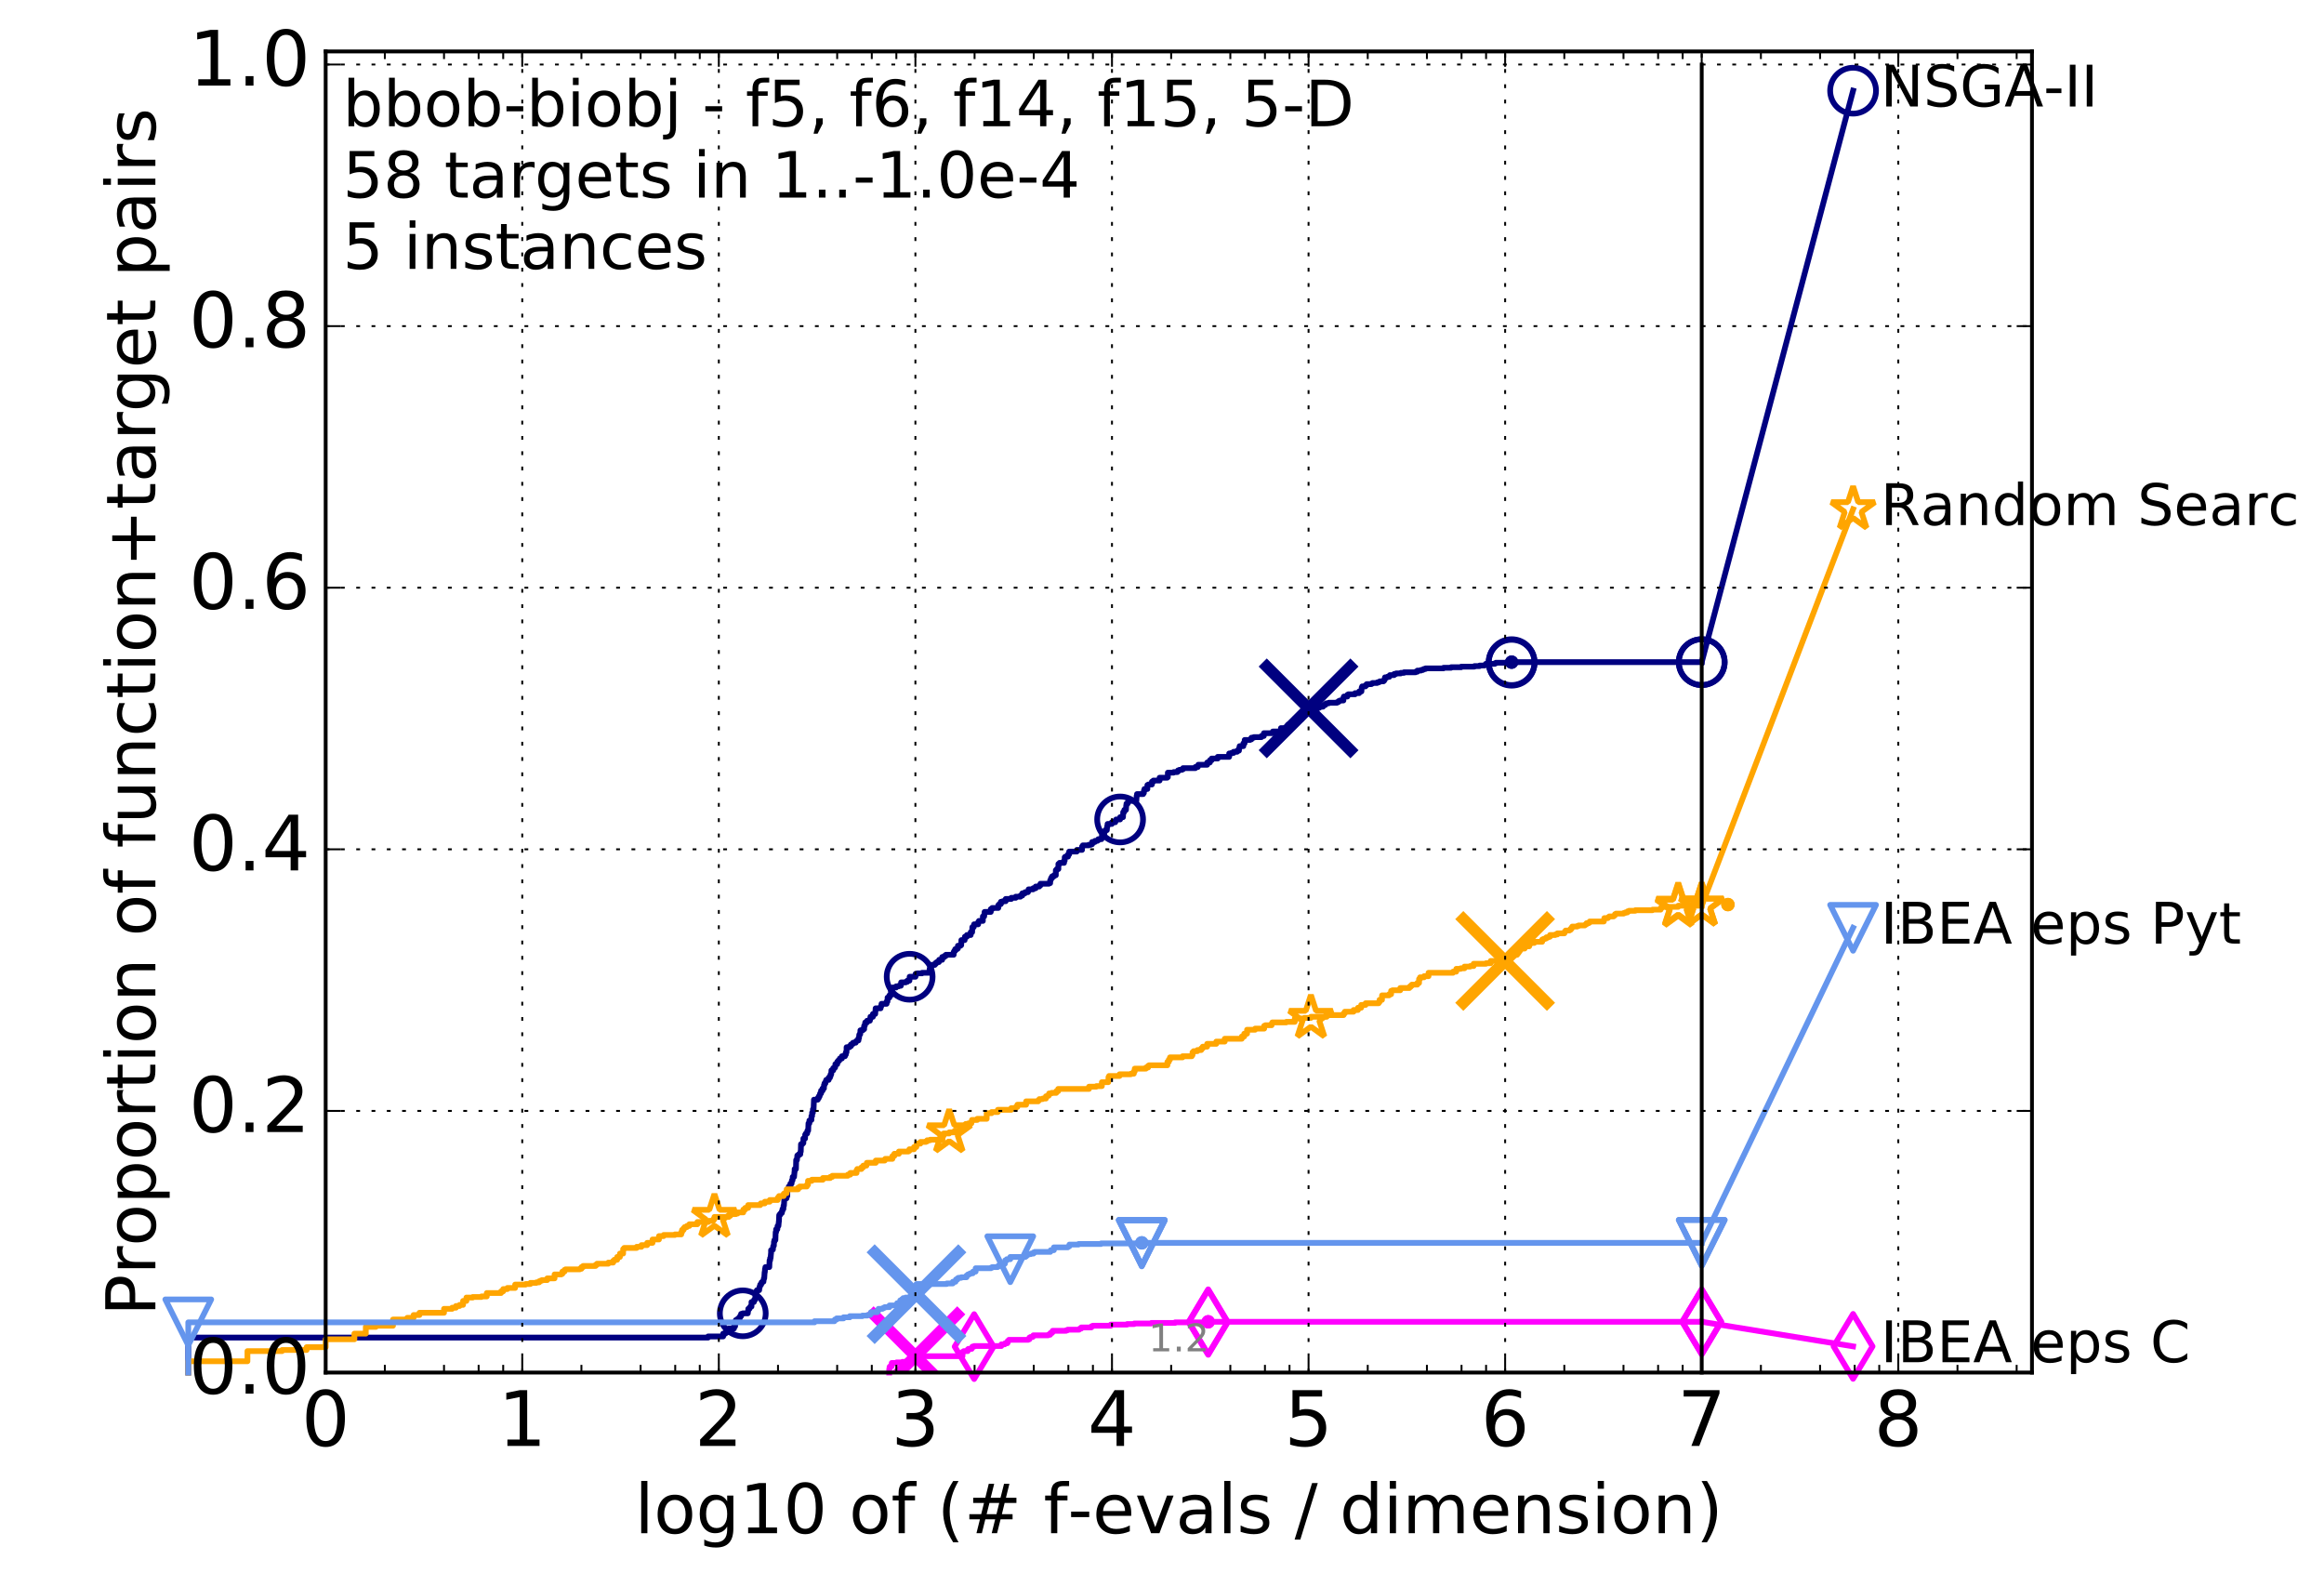<?xml version="1.0" encoding="utf-8" standalone="no"?>
<!DOCTYPE svg PUBLIC "-//W3C//DTD SVG 1.1//EN"
  "http://www.w3.org/Graphics/SVG/1.1/DTD/svg11.dtd">
<!-- Created with matplotlib (http://matplotlib.org/) -->
<svg height="415pt" version="1.1" viewBox="0 0 608 415" width="608pt" xmlns="http://www.w3.org/2000/svg" xmlns:xlink="http://www.w3.org/1999/xlink">
 <defs>
  <style type="text/css">
*{stroke-linecap:butt;stroke-linejoin:round;stroke-miterlimit:100000;}
  </style>
 </defs>
 <g id="figure_1">
  <g id="patch_1">
   <path d="M 0 415.456 
L 608.749 415.456 
L 608.749 0 
L 0 0 
z
" style="fill:#ffffff;"/>
  </g>
  <g id="axes_1">
   <g id="patch_2">
    <path d="M 85.2 359.056 
L 531.6 359.056 
L 531.6 13.456 
L 85.2 13.456 
z
" style="fill:#ffffff;"/>
   </g>
   <g id="line2d_1">
    <defs>
     <path d="M 0 1.5 
C 0.398 1.5 0.779 1.342 1.061 1.061 
C 1.342 0.779 1.5 0.398 1.5 0 
C 1.5 -0.398 1.342 -0.779 1.061 -1.061 
C 0.779 -1.342 0.398 -1.5 0 -1.5 
C -0.398 -1.5 -0.779 -1.342 -1.061 -1.061 
C -1.342 -0.779 -1.5 -0.398 -1.5 0 
C -1.5 0.398 -1.342 0.779 -1.061 1.061 
C -0.779 1.342 -0.398 1.5 0 1.5 
z
" id="m929c7f6289" style="stroke:#000080;stroke-width:0.5;"/>
    </defs>
    <g>
     <use style="fill:#000080;stroke:#000080;stroke-width:0.5;" x="395.468" xlink:href="#m929c7f6289" y="173.218"/>
     <use style="fill:#000080;stroke:#000080;stroke-width:0.5;" x="395.468" xlink:href="#m929c7f6289" y="173.218"/>
    </g>
   </g>
   <g id="line2d_2">
    <path d="M 49.253 359.056 
L 49.253 349.912 
L 185.253 349.912 
L 185.253 349.617 
L 189.189 349.617 
L 189.189 348.879 
L 189.776 348.879 
L 189.776 348.585 
L 190.186 348.585 
L 190.186 347.847 
L 190.628 347.847 
L 190.628 347.552 
L 192.017 347.552 
L 192.017 346.962 
L 192.315 346.962 
L 192.388 346.077 
L 192.499 346.077 
L 192.499 345.34 
L 192.753 345.34 
L 192.753 345.192 
L 193.112 345.192 
L 193.112 344.897 
L 193.536 344.897 
L 193.606 344.307 
L 193.883 344.307 
L 193.883 343.717 
L 194.326 343.717 
L 194.326 343.57 
L 195.636 343.57 
L 195.731 342.832 
L 195.763 342.832 
L 195.763 342.39 
L 196.077 342.39 
L 196.077 342.095 
L 196.232 342.095 
L 196.294 341.8 
L 196.601 341.8 
L 196.601 340.62 
L 197.232 340.62 
L 197.291 340.03 
L 197.556 340.03 
L 197.614 339.145 
L 197.73 339.145 
L 197.73 338.408 
L 197.846 338.408 
L 197.846 337.818 
L 198.018 337.818 
L 198.018 337.523 
L 198.611 337.523 
L 198.694 336.638 
L 198.805 336.638 
L 198.887 336.048 
L 199.133 336.048 
L 199.242 335.458 
L 199.431 335.458 
L 199.431 335.31 
L 199.724 335.31 
L 199.83 334.425 
L 199.935 334.425 
L 200.04 332.803 
L 200.092 332.803 
L 200.144 331.918 
L 200.222 331.918 
L 200.248 331.476 
L 201.26 331.476 
L 201.334 329.706 
L 201.481 329.706 
L 201.481 329.116 
L 201.603 329.116 
L 201.701 327.936 
L 201.725 327.936 
L 201.725 327.051 
L 201.966 327.051 
L 201.966 326.903 
L 202.204 326.903 
L 202.275 326.018 
L 202.346 326.018 
L 202.346 325.871 
L 202.463 325.871 
L 202.487 324.839 
L 202.604 324.839 
L 202.604 324.396 
L 202.858 324.396 
L 202.927 322.331 
L 203.042 322.331 
L 203.042 321.594 
L 203.359 321.594 
L 203.427 320.709 
L 203.65 320.709 
L 203.761 319.529 
L 203.783 319.529 
L 203.849 317.906 
L 203.915 317.906 
L 203.915 317.759 
L 204.155 317.759 
L 204.155 317.464 
L 204.329 317.464 
L 204.329 317.317 
L 204.543 317.317 
L 204.543 316.874 
L 204.671 316.874 
L 204.713 316.284 
L 204.945 316.284 
L 204.987 315.399 
L 205.092 315.399 
L 205.195 313.629 
L 205.34 313.629 
L 205.34 313.482 
L 205.769 313.482 
L 205.789 312.892 
L 205.97 312.892 
L 205.99 311.122 
L 206.347 311.122 
L 206.367 310.384 
L 206.777 310.384 
L 206.777 309.647 
L 207.084 309.647 
L 207.179 308.762 
L 207.349 308.762 
L 207.386 307.877 
L 207.741 307.877 
L 207.852 306.55 
L 207.888 306.55 
L 207.888 305.812 
L 208.235 305.812 
L 208.289 303.452 
L 208.505 303.452 
L 208.594 302.272 
L 208.947 302.272 
L 208.947 301.977 
L 209.364 301.977 
L 209.433 301.24 
L 209.501 301.24 
L 209.553 299.323 
L 209.908 299.323 
L 209.908 299.028 
L 210.175 299.028 
L 210.175 297.848 
L 210.619 297.848 
L 210.651 296.815 
L 210.829 296.815 
L 210.829 296.52 
L 211.165 296.52 
L 211.229 295.783 
L 211.433 295.783 
L 211.512 293.865 
L 211.745 293.865 
L 211.745 293.128 
L 211.991 293.128 
L 211.991 292.981 
L 212.28 292.981 
L 212.28 291.948 
L 212.46 291.948 
L 212.46 291.063 
L 212.669 291.063 
L 212.669 290.178 
L 212.847 290.178 
L 212.949 287.671 
L 213.952 287.671 
L 213.952 287.228 
L 214.217 287.228 
L 214.217 286.786 
L 214.437 286.786 
L 214.547 286.048 
L 214.805 286.048 
L 214.805 285.311 
L 215.206 285.311 
L 215.206 284.721 
L 215.56 284.721 
L 215.574 283.836 
L 215.703 283.836 
L 215.703 283.394 
L 215.948 283.394 
L 216.038 282.804 
L 216.089 282.804 
L 216.152 282.509 
L 216.791 282.509 
L 216.791 281.919 
L 217.134 281.919 
L 217.134 281.476 
L 217.303 281.476 
L 217.303 281.034 
L 217.471 281.034 
L 217.519 280.001 
L 217.992 280.001 
L 217.992 279.411 
L 218.328 279.411 
L 218.328 279.264 
L 218.489 279.264 
L 218.546 278.379 
L 219.031 278.379 
L 219.031 277.789 
L 219.242 277.789 
L 219.242 277.494 
L 219.55 277.494 
L 219.561 277.199 
L 219.724 277.199 
L 219.724 276.904 
L 220.258 276.904 
L 220.258 276.314 
L 221.057 276.314 
L 221.057 275.872 
L 221.291 275.872 
L 221.291 275.282 
L 221.462 275.282 
L 221.482 273.954 
L 222.248 273.954 
L 222.248 273.659 
L 222.641 273.659 
L 222.641 273.217 
L 222.934 273.217 
L 222.934 273.069 
L 223.176 273.069 
L 223.176 272.774 
L 223.87 272.774 
L 223.87 272.479 
L 224.013 272.479 
L 224.013 272.332 
L 224.218 272.332 
L 224.218 272.184 
L 224.586 272.184 
L 224.586 271.594 
L 224.734 271.594 
L 224.794 270.709 
L 224.854 270.709 
L 224.854 270.562 
L 225.051 270.562 
L 225.094 269.53 
L 225.707 269.53 
L 225.707 269.235 
L 226.076 269.235 
L 226.076 268.35 
L 226.254 268.35 
L 226.359 267.465 
L 226.844 267.465 
L 226.844 267.022 
L 227.579 267.022 
L 227.579 266.58 
L 227.716 266.58 
L 227.716 265.99 
L 228.372 265.99 
L 228.372 265.252 
L 228.974 265.252 
L 229.081 263.777 
L 230.38 263.777 
L 230.394 263.335 
L 230.521 263.335 
L 230.621 262.597 
L 231.949 262.597 
L 231.949 262.008 
L 232.18 262.008 
L 232.204 260.975 
L 232.682 260.975 
L 232.682 260.385 
L 233.084 260.385 
L 233.084 259.353 
L 233.297 259.353 
L 233.309 258.615 
L 233.561 258.615 
L 233.561 258.32 
L 234.457 258.32 
L 234.457 258.025 
L 235.119 258.025 
L 235.119 257.878 
L 235.687 257.878 
L 235.75 256.993 
L 236.948 256.993 
L 236.948 256.845 
L 237.365 256.845 
L 237.365 256.55 
L 237.927 256.55 
L 237.98 255.518 
L 239.508 255.518 
L 239.526 254.78 
L 239.985 254.78 
L 239.985 254.633 
L 241.225 254.633 
L 241.225 254.486 
L 243.16 254.486 
L 243.209 253.453 
L 243.517 253.453 
L 243.588 252.421 
L 244.562 252.421 
L 244.562 252.126 
L 244.856 252.126 
L 244.856 251.831 
L 245.093 251.831 
L 245.093 251.683 
L 245.629 251.683 
L 245.69 251.093 
L 246.481 251.093 
L 246.497 250.356 
L 247.084 250.356 
L 247.084 250.061 
L 247.468 250.061 
L 247.468 249.766 
L 249.501 249.766 
L 249.501 249.028 
L 249.663 249.028 
L 249.663 248.733 
L 249.905 248.733 
L 249.905 248.291 
L 250.412 248.291 
L 250.412 248.143 
L 250.603 248.143 
L 250.603 247.406 
L 251.311 247.406 
L 251.311 247.258 
L 251.471 247.258 
L 251.51 245.931 
L 252.369 245.931 
L 252.425 245.046 
L 252.959 245.046 
L 252.959 244.604 
L 253.951 244.604 
L 253.951 243.866 
L 254.326 243.866 
L 254.377 242.539 
L 254.741 242.539 
L 254.835 241.801 
L 255.912 241.801 
L 255.912 241.211 
L 256.102 241.211 
L 256.102 240.916 
L 257.135 240.916 
L 257.135 239.736 
L 257.479 239.736 
L 257.586 238.557 
L 259.206 238.557 
L 259.206 237.819 
L 259.58 237.819 
L 259.58 237.524 
L 261.17 237.524 
L 261.17 236.787 
L 261.441 236.787 
L 261.441 236.492 
L 261.855 236.492 
L 261.855 235.902 
L 262.369 235.902 
L 262.369 235.754 
L 263.113 235.754 
L 263.113 235.164 
L 264.572 235.164 
L 264.572 234.869 
L 265.735 234.869 
L 265.735 234.574 
L 266.964 234.574 
L 266.964 234.279 
L 267.46 234.279 
L 267.46 233.689 
L 268.171 233.689 
L 268.171 233.394 
L 268.936 233.394 
L 268.936 233.099 
L 269.089 233.099 
L 269.089 232.657 
L 270.293 232.657 
L 270.293 232.362 
L 270.961 232.362 
L 270.961 231.919 
L 271.899 231.919 
L 271.899 231.624 
L 272.201 231.624 
L 272.201 231.182 
L 274.413 231.182 
L 274.413 231.034 
L 274.742 231.034 
L 274.742 230.297 
L 274.878 230.297 
L 274.975 229.707 
L 275.243 229.707 
L 275.243 229.265 
L 275.72 229.265 
L 275.72 228.97 
L 276.223 228.97 
L 276.223 227.642 
L 276.477 227.642 
L 276.477 227.347 
L 276.892 227.347 
L 276.892 226.02 
L 277.201 226.02 
L 277.201 225.725 
L 278.373 225.725 
L 278.373 225.135 
L 278.547 225.135 
L 278.547 224.25 
L 278.693 224.25 
L 278.693 224.102 
L 279.406 224.102 
L 279.406 223.512 
L 279.713 223.512 
L 279.713 222.775 
L 281.696 222.775 
L 281.734 222.333 
L 283.082 222.333 
L 283.082 221.448 
L 283.29 221.448 
L 283.29 221.153 
L 284.784 221.153 
L 284.784 221.005 
L 285.359 221.005 
L 285.359 220.858 
L 285.713 220.858 
L 285.713 220.268 
L 286.452 220.268 
L 286.452 219.973 
L 287.084 219.973 
L 287.084 219.825 
L 287.334 219.825 
L 287.334 219.53 
L 288.175 219.53 
L 288.283 218.645 
L 288.44 218.645 
L 288.44 218.203 
L 288.912 218.203 
L 288.912 217.465 
L 289.167 217.465 
L 289.167 217.17 
L 289.571 217.17 
L 289.656 216.138 
L 289.759 216.138 
L 289.759 215.548 
L 290.874 215.548 
L 290.874 215.106 
L 291.772 215.106 
L 291.772 214.663 
L 292.002 214.663 
L 292.002 214.368 
L 293.041 214.368 
L 293.041 213.778 
L 293.795 213.778 
L 293.846 212.451 
L 294.106 212.451 
L 294.156 211.861 
L 294.577 211.861 
L 294.644 210.681 
L 294.706 210.681 
L 294.706 210.238 
L 295.017 210.238 
L 295.017 209.943 
L 295.16 209.943 
L 295.16 209.501 
L 297.284 209.501 
L 297.376 208.173 
L 297.461 208.173 
L 297.461 207.731 
L 299.084 207.731 
L 299.084 207.436 
L 299.263 207.436 
L 299.263 206.846 
L 299.408 206.846 
L 299.408 206.404 
L 300.178 206.404 
L 300.178 205.371 
L 300.419 205.371 
L 300.419 205.224 
L 301.362 205.224 
L 301.362 204.486 
L 301.745 204.486 
L 301.745 204.191 
L 303.374 204.191 
L 303.374 203.454 
L 305.352 203.454 
L 305.352 203.306 
L 305.527 203.306 
L 305.527 202.126 
L 307.036 202.126 
L 307.036 201.979 
L 308.014 201.979 
L 308.014 201.831 
L 308.186 201.831 
L 308.186 201.536 
L 308.556 201.536 
L 308.556 201.389 
L 309.223 201.389 
L 309.223 201.241 
L 309.513 201.241 
L 309.513 200.946 
L 312.718 200.946 
L 312.718 200.651 
L 313.371 200.651 
L 313.371 200.356 
L 313.495 200.356 
L 313.495 200.061 
L 315.82 200.061 
L 315.82 199.472 
L 316.528 199.472 
L 316.528 198.882 
L 316.982 198.882 
L 316.982 198.439 
L 318.573 198.439 
L 318.573 197.997 
L 321.57 197.997 
L 321.57 197.112 
L 322.143 197.112 
L 322.143 196.964 
L 322.738 196.964 
L 322.738 196.669 
L 323.646 196.669 
L 323.646 196.374 
L 324.135 196.374 
L 324.2 195.637 
L 324.309 195.637 
L 324.309 195.194 
L 325.286 195.194 
L 325.295 194.457 
L 325.605 194.457 
L 325.636 193.572 
L 327.027 193.572 
L 327.027 193.424 
L 327.394 193.424 
L 327.394 192.982 
L 328.021 192.982 
L 328.021 192.834 
L 330.008 192.834 
L 330.008 192.539 
L 330.636 192.539 
L 330.658 191.802 
L 333.002 191.802 
L 333.002 191.36 
L 335.114 191.36 
L 335.114 190.475 
L 336.752 190.475 
L 336.792 189.885 
L 336.979 189.885 
L 336.979 189.59 
L 337.586 189.59 
L 337.586 189.442 
L 338.895 189.442 
L 338.895 189 
L 339.06 189 
L 339.06 188.705 
L 339.315 188.705 
L 339.315 188.115 
L 340.554 188.115 
L 340.554 187.377 
L 341.05 187.377 
L 341.112 185.755 
L 341.791 185.755 
L 341.791 185.312 
L 344.754 185.312 
L 344.754 185.165 
L 345.136 185.165 
L 345.136 185.017 
L 345.378 185.017 
L 345.378 184.87 
L 346.114 184.87 
L 346.178 184.427 
L 346.728 184.427 
L 346.728 184.132 
L 346.97 184.132 
L 346.97 183.985 
L 347.605 183.985 
L 347.605 183.837 
L 349.774 183.837 
L 349.774 183.69 
L 350.111 183.69 
L 350.111 183.543 
L 350.23 183.543 
L 350.23 183.395 
L 350.53 183.395 
L 350.53 183.248 
L 351.458 183.248 
L 351.458 182.51 
L 351.582 182.51 
L 351.582 182.215 
L 352.501 182.215 
L 352.501 181.773 
L 352.733 181.773 
L 352.733 181.625 
L 354.504 181.625 
L 354.504 181.33 
L 355.575 181.33 
L 355.575 180.888 
L 356.17 180.888 
L 356.246 179.855 
L 356.365 179.855 
L 356.365 179.56 
L 357.22 179.56 
L 357.22 179.265 
L 357.552 179.265 
L 357.553 178.97 
L 358.786 178.97 
L 358.786 178.823 
L 359.065 178.823 
L 359.065 178.675 
L 360.26 178.675 
L 360.26 178.528 
L 360.69 178.528 
L 360.69 178.38 
L 360.999 178.38 
L 360.999 178.233 
L 361.946 178.233 
L 361.946 178.085 
L 362.116 178.085 
L 362.116 177.79 
L 362.293 177.79 
L 362.325 177.2 
L 362.92 177.2 
L 362.92 177.053 
L 363.478 177.053 
L 363.478 176.758 
L 363.625 176.758 
L 363.625 176.61 
L 364.725 176.61 
L 364.725 176.315 
L 365.236 176.315 
L 365.236 176.168 
L 366.461 176.168 
L 366.461 176.02 
L 367.306 176.02 
L 367.306 175.873 
L 370.352 175.873 
L 370.352 175.726 
L 370.805 175.726 
L 370.806 175.431 
L 371.71 175.431 
L 371.71 175.283 
L 372.212 175.283 
L 372.212 175.136 
L 372.533 175.136 
L 372.533 174.988 
L 372.994 174.988 
L 372.994 174.841 
L 377.646 174.841 
L 377.646 174.693 
L 379.617 174.693 
L 379.617 174.546 
L 382.275 174.546 
L 382.275 174.398 
L 385.731 174.398 
L 385.731 174.251 
L 387.098 174.251 
L 387.098 174.103 
L 388.389 174.103 
L 388.389 173.956 
L 388.724 173.956 
L 388.724 173.661 
L 391.065 173.661 
L 391.065 173.513 
L 391.362 173.513 
L 391.362 173.366 
L 395.468 173.366 
L 395.468 173.218 
L 445.2 173.218 
L 445.2 173.218 
" style="fill:none;stroke:#000080;stroke-linecap:square;stroke-width:1.5;"/>
   </g>
   <g id="line2d_3">
    <defs>
     <path d="M 0 6 
C 1.591 6 3.117 5.368 4.243 4.243 
C 5.368 3.117 6 1.591 6 0 
C 6 -1.591 5.368 -3.117 4.243 -4.243 
C 3.117 -5.368 1.591 -6 0 -6 
C -1.591 -6 -3.117 -5.368 -4.243 -4.243 
C -5.368 -3.117 -6 -1.591 -6 0 
C -6 1.591 -5.368 3.117 -4.243 4.243 
C -3.117 5.368 -1.591 6 0 6 
z
" id="med4d248843" style="stroke:#000080;stroke-width:1.5;"/>
    </defs>
    <g>
     <use style="fill:none;stroke:#000080;stroke-width:1.5;" x="194.326" xlink:href="#med4d248843" y="343.57"/>
     <use style="fill:none;stroke:#000080;stroke-width:1.5;" x="237.98" xlink:href="#med4d248843" y="255.518"/>
     <use style="fill:none;stroke:#000080;stroke-width:1.5;" x="293.041" xlink:href="#med4d248843" y="214.368"/>
     <use style="fill:none;stroke:#000080;stroke-width:1.5;" x="395.468" xlink:href="#med4d248843" y="173.366"/>
     <use style="fill:none;stroke:#000080;stroke-width:1.5;" x="395.468" xlink:href="#med4d248843" y="173.218"/>
     <use style="fill:none;stroke:#000080;stroke-width:1.5;" x="445.2" xlink:href="#med4d248843" y="173.218"/>
    </g>
   </g>
   <g id="line2d_4"/>
   <g id="line2d_5">
    <path clip-path="url(#p985e5b0421)" d="M 342.348 185.312 
" style="fill:none;stroke:#000080;stroke-linecap:square;"/>
    <defs>
     <path d="M -12 12 
L 12 -12 
M -12 -12 
L 12 12 
" id="md8bbd0d46c" style="stroke:#000080;stroke-width:3.0;"/>
    </defs>
    <g clip-path="url(#p985e5b0421)">
     <use style="fill:#000080;stroke:#000080;stroke-width:3.0;" x="342.348" xlink:href="#md8bbd0d46c" y="185.312"/>
    </g>
   </g>
   <g id="line2d_6">
    <defs>
     <path d="M 0 1.5 
C 0.398 1.5 0.779 1.342 1.061 1.061 
C 1.342 0.779 1.5 0.398 1.5 0 
C 1.5 -0.398 1.342 -0.779 1.061 -1.061 
C 0.779 -1.342 0.398 -1.5 0 -1.5 
C -0.398 -1.5 -0.779 -1.342 -1.061 -1.061 
C -1.342 -0.779 -1.5 -0.398 -1.5 0 
C -1.5 0.398 -1.342 0.779 -1.061 1.061 
C -0.779 1.342 -0.398 1.5 0 1.5 
z
" id="m12ee5dde24" style="stroke:#ff00ff;stroke-width:0.5;"/>
    </defs>
    <g>
     <use style="fill:#ff00ff;stroke:#ff00ff;stroke-width:0.5;" x="316.083" xlink:href="#m12ee5dde24" y="345.782"/>
     <use style="fill:#ff00ff;stroke:#ff00ff;stroke-width:0.5;" x="316.083" xlink:href="#m12ee5dde24" y="345.782"/>
    </g>
   </g>
   <g id="line2d_7">
    <path d="M 232.633 359.056 
L 232.633 358.171 
L 232.712 358.171 
L 232.712 357.729 
L 232.724 357.729 
L 232.724 357.581 
L 232.857 357.581 
L 232.857 357.434 
L 233.297 357.434 
L 233.297 356.549 
L 234.563 356.549 
L 234.563 356.402 
L 236.101 356.402 
L 236.101 356.254 
L 237.956 356.254 
L 237.956 355.812 
L 238.047 355.812 
L 238.047 355.369 
L 238.307 355.369 
L 238.307 355.222 
L 239.025 355.222 
L 239.025 354.927 
L 239.261 354.927 
L 239.261 354.779 
L 251.803 354.779 
L 251.803 354.337 
L 251.836 354.337 
L 251.836 354.189 
L 251.841 354.189 
L 251.841 353.894 
L 251.898 353.894 
L 251.898 353.599 
L 252.145 353.599 
L 252.145 353.452 
L 253.173 353.452 
L 253.173 353.009 
L 253.339 353.009 
L 253.339 352.862 
L 254.215 352.862 
L 254.215 352.567 
L 254.386 352.567 
L 254.386 352.272 
L 254.855 352.272 
L 254.855 352.124 
L 261.964 352.124 
L 261.964 351.829 
L 261.986 351.829 
L 261.986 351.682 
L 262.843 351.682 
L 262.843 351.534 
L 262.951 351.534 
L 262.951 351.387 
L 263.554 351.387 
L 263.554 351.239 
L 263.637 351.239 
L 263.637 350.797 
L 263.871 350.797 
L 263.871 350.649 
L 263.949 350.649 
L 263.949 350.502 
L 268.967 350.502 
L 268.967 350.354 
L 269.316 350.354 
L 269.316 349.912 
L 269.57 349.912 
L 269.57 349.764 
L 270.16 349.764 
L 270.16 349.617 
L 270.335 349.617 
L 270.335 349.322 
L 274.22 349.322 
L 274.22 349.174 
L 274.732 349.174 
L 274.732 348.879 
L 274.796 348.879 
L 274.796 348.732 
L 275.202 348.732 
L 275.202 348.585 
L 275.341 348.585 
L 275.341 348.437 
L 275.388 348.437 
L 275.388 348.142 
L 278.923 348.142 
L 278.923 347.995 
L 279.313 347.995 
L 279.313 347.847 
L 282.308 347.847 
L 282.308 347.7 
L 282.495 347.7 
L 282.495 347.552 
L 282.883 347.552 
L 282.883 347.257 
L 285.495 347.257 
L 285.495 347.11 
L 285.534 347.11 
L 285.534 346.962 
L 285.873 346.962 
L 285.873 346.815 
L 290.598 346.815 
L 290.598 346.52 
L 294.87 346.52 
L 294.87 346.372 
L 296.739 346.372 
L 296.739 346.225 
L 301.215 346.225 
L 301.215 346.077 
L 307.431 346.077 
L 307.431 345.93 
L 316.083 345.93 
L 316.083 345.782 
L 445.2 345.782 
" style="fill:none;stroke:#ff00ff;stroke-linecap:square;stroke-width:1.5;"/>
   </g>
   <g id="line2d_8">
    <defs>
     <path d="M -0 8.485 
L 5.091 0 
L 0 -8.485 
L -5.091 -0 
z
" id="mfa65e4e965" style="stroke:#ff00ff;stroke-linejoin:miter;stroke-width:1.5;"/>
    </defs>
    <g>
     <use style="fill:none;stroke:#ff00ff;stroke-linejoin:miter;stroke-width:1.5;" x="254.855" xlink:href="#mfa65e4e965" y="352.272"/>
     <use style="fill:none;stroke:#ff00ff;stroke-linejoin:miter;stroke-width:1.5;" x="316.083" xlink:href="#mfa65e4e965" y="345.93"/>
     <use style="fill:none;stroke:#ff00ff;stroke-linejoin:miter;stroke-width:1.5;" x="316.083" xlink:href="#mfa65e4e965" y="345.782"/>
     <use style="fill:none;stroke:#ff00ff;stroke-linejoin:miter;stroke-width:1.5;" x="445.2" xlink:href="#mfa65e4e965" y="345.782"/>
    </g>
   </g>
   <g id="line2d_9"/>
   <g id="line2d_10">
    <path clip-path="url(#p985e5b0421)" d="M 239.486 354.779 
" style="fill:none;stroke:#ff00ff;stroke-linecap:square;"/>
    <defs>
     <path d="M -12 12 
L 12 -12 
M -12 -12 
L 12 12 
" id="m8be32ced85" style="stroke:#ff00ff;stroke-width:3.0;"/>
    </defs>
    <g clip-path="url(#p985e5b0421)">
     <use style="fill:#ff00ff;stroke:#ff00ff;stroke-width:3.0;" x="239.486" xlink:href="#m8be32ced85" y="354.779"/>
    </g>
   </g>
   <g id="line2d_11">
    <defs>
     <path d="M 0 1.5 
C 0.398 1.5 0.779 1.342 1.061 1.061 
C 1.342 0.779 1.5 0.398 1.5 0 
C 1.5 -0.398 1.342 -0.779 1.061 -1.061 
C 0.779 -1.342 0.398 -1.5 0 -1.5 
C -0.398 -1.5 -0.779 -1.342 -1.061 -1.061 
C -1.342 -0.779 -1.5 -0.398 -1.5 0 
C -1.5 0.398 -1.342 0.779 -1.061 1.061 
C -0.779 1.342 -0.398 1.5 0 1.5 
z
" id="m1bc4f1143b" style="stroke:#ffa500;stroke-width:0.5;"/>
    </defs>
    <g>
     <use style="fill:#ffa500;stroke:#ffa500;stroke-width:0.5;" x="452.058" xlink:href="#m1bc4f1143b" y="236.639"/>
     <use style="fill:#ffa500;stroke:#ffa500;stroke-width:0.5;" x="452.058" xlink:href="#m1bc4f1143b" y="236.639"/>
    </g>
   </g>
   <g id="line2d_12">
    <path d="M 49.253 359.056 
L 49.253 356.107 
L 64.735 356.107 
L 64.735 353.452 
L 73.791 353.452 
L 73.791 353.157 
L 80.216 353.157 
L 80.216 352.419 
L 85.2 352.419 
L 85.2 350.354 
L 92.715 350.354 
L 92.715 348.879 
L 95.698 348.879 
L 95.698 347.11 
L 98.328 347.11 
L 98.328 346.815 
L 102.81 346.815 
L 102.81 345.192 
L 106.541 345.192 
L 106.541 344.75 
L 108.197 344.75 
L 108.197 344.012 
L 109.738 344.012 
L 109.738 343.422 
L 116.163 343.422 
L 116.163 342.39 
L 118.292 342.39 
L 118.292 342.095 
L 119.285 342.095 
L 119.285 341.652 
L 120.235 341.652 
L 120.235 341.357 
L 121.147 341.357 
L 121.147 340.325 
L 122.023 340.325 
L 122.023 339.44 
L 123.678 339.44 
L 123.678 339.293 
L 125.952 339.293 
L 125.952 339.145 
L 127.348 339.145 
L 127.348 338.26 
L 131.079 338.26 
L 131.079 337.818 
L 131.645 337.818 
L 131.645 337.228 
L 132.734 337.228 
L 132.734 336.933 
L 134.766 336.933 
L 134.766 336.048 
L 137.505 336.048 
L 137.505 335.9 
L 138.757 335.9 
L 138.757 335.605 
L 140.325 335.605 
L 140.325 335.458 
L 141.07 335.458 
L 141.07 335.163 
L 141.433 335.163 
L 141.433 335.015 
L 141.79 335.015 
L 141.79 334.868 
L 143.165 334.868 
L 143.165 334.425 
L 145.081 334.425 
L 145.081 333.393 
L 146.845 333.393 
L 146.845 333.245 
L 147.126 333.245 
L 147.126 332.656 
L 147.678 332.656 
L 147.678 332.213 
L 147.948 332.213 
L 147.948 332.066 
L 151.659 332.066 
L 151.659 331.918 
L 152.11 331.918 
L 152.11 331.476 
L 152.552 331.476 
L 152.552 331.181 
L 155.807 331.181 
L 155.807 330.886 
L 156.182 330.886 
L 156.182 330.591 
L 159.141 330.591 
L 159.141 330.296 
L 160.409 330.296 
L 160.409 329.853 
L 160.715 329.853 
L 160.715 329.558 
L 161.462 329.558 
L 161.462 328.821 
L 162.185 328.821 
L 162.185 327.936 
L 163.023 327.936 
L 163.023 326.756 
L 163.295 326.756 
L 163.295 326.461 
L 166.563 326.461 
L 166.563 326.166 
L 167.814 326.166 
L 167.814 325.723 
L 169.311 325.723 
L 169.311 325.134 
L 170.713 325.134 
L 170.713 324.249 
L 172.396 324.249 
L 172.396 323.364 
L 173.623 323.364 
L 173.623 323.069 
L 176.573 323.069 
L 176.573 322.921 
L 178.228 322.921 
L 178.228 322.331 
L 178.436 322.331 
L 178.436 321.741 
L 178.844 321.741 
L 178.844 321.299 
L 179.112 321.299 
L 179.112 321.004 
L 179.705 321.004 
L 179.705 320.709 
L 180.345 320.709 
L 180.345 320.266 
L 182.45 320.266 
L 182.45 319.676 
L 185.303 319.676 
L 185.404 319.381 
L 186.628 319.381 
L 186.628 318.939 
L 186.911 318.939 
L 186.911 318.349 
L 190.668 318.349 
L 190.668 318.054 
L 191.062 318.054 
L 191.062 317.611 
L 192.535 317.611 
L 192.535 317.464 
L 192.969 317.464 
L 192.969 317.169 
L 194.46 317.169 
L 194.46 316.432 
L 194.958 316.432 
L 194.958 315.989 
L 195.731 315.989 
L 195.731 315.252 
L 198.887 315.252 
L 198.887 315.104 
L 199.024 315.104 
L 199.024 314.809 
L 200.092 314.809 
L 200.092 314.367 
L 201.383 314.367 
L 201.383 313.924 
L 203.472 313.924 
L 203.472 313.334 
L 203.805 313.334 
L 203.805 312.892 
L 205.029 312.892 
L 205.029 312.302 
L 205.195 312.302 
L 205.195 312.154 
L 205.809 312.154 
L 205.809 311.122 
L 208.807 311.122 
L 208.807 310.679 
L 209.243 310.679 
L 209.243 310.384 
L 211.086 310.384 
L 211.086 309.942 
L 211.386 309.942 
L 211.386 308.91 
L 212.385 308.91 
L 212.385 308.615 
L 215.272 308.615 
L 215.272 308.172 
L 217.206 308.172 
L 217.206 307.877 
L 217.757 307.877 
L 217.757 307.582 
L 221.799 307.582 
L 221.799 307.287 
L 222.45 307.287 
L 222.45 306.845 
L 224.093 306.845 
L 224.093 306.107 
L 224.271 306.107 
L 224.271 305.812 
L 225.373 305.812 
L 225.373 305.37 
L 225.839 305.37 
L 225.839 304.927 
L 226.679 304.927 
L 226.773 304.19 
L 229.116 304.19 
L 229.116 303.6 
L 231.462 303.6 
L 231.462 303.305 
L 231.602 303.305 
L 231.602 303.157 
L 233.468 303.157 
L 233.468 302.42 
L 233.965 302.42 
L 233.965 301.83 
L 235.167 301.83 
L 235.167 301.24 
L 237.643 301.24 
L 237.643 301.093 
L 237.894 301.093 
L 237.894 300.65 
L 239.13 300.65 
L 239.13 300.06 
L 239.726 300.06 
L 239.827 299.175 
L 240.783 299.175 
L 240.808 298.733 
L 242.208 298.733 
L 242.208 298.585 
L 242.572 298.585 
L 242.572 298.29 
L 243.352 298.29 
L 243.352 298.143 
L 246.582 298.143 
L 246.582 297.11 
L 246.863 297.11 
L 246.863 296.52 
L 248.335 296.52 
L 248.335 296.225 
L 249.776 296.225 
L 249.776 295.783 
L 251.166 295.783 
L 251.166 295.34 
L 251.998 295.34 
L 251.998 294.898 
L 252.547 294.898 
L 252.654 294.013 
L 253.346 294.013 
L 253.346 293.865 
L 254.127 293.865 
L 254.127 293.423 
L 254.269 293.423 
L 254.269 292.981 
L 255.664 292.981 
L 255.664 292.686 
L 258.137 292.686 
L 258.137 291.211 
L 259.412 291.211 
L 259.412 290.916 
L 261.051 290.916 
L 261.051 290.326 
L 264.559 290.326 
L 264.559 289.883 
L 265.76 289.883 
L 265.76 289.588 
L 266.162 289.588 
L 266.162 288.998 
L 268.449 288.998 
L 268.449 288.113 
L 271.623 288.113 
L 271.623 287.818 
L 271.913 287.818 
L 271.913 287.523 
L 272.791 287.523 
L 272.791 287.376 
L 273.637 287.376 
L 273.637 286.786 
L 274.036 286.786 
L 274.036 286.638 
L 274.368 286.638 
L 274.454 286.048 
L 275.063 286.048 
L 275.063 285.901 
L 276.337 285.901 
L 276.337 285.459 
L 276.837 285.459 
L 276.837 284.869 
L 284.901 284.869 
L 284.901 284.279 
L 286.812 284.279 
L 286.812 284.131 
L 288.266 284.131 
L 288.266 283.099 
L 289.946 283.099 
L 290.001 281.771 
L 290.152 281.771 
L 290.152 281.476 
L 292.898 281.476 
L 292.898 281.034 
L 295.831 281.034 
L 295.831 280.886 
L 296.628 280.886 
L 296.628 280.296 
L 296.866 280.296 
L 296.866 279.559 
L 299.79 279.559 
L 299.79 279.264 
L 300.369 279.264 
L 300.369 278.821 
L 300.618 278.821 
L 300.618 278.674 
L 305.413 278.674 
L 305.413 277.789 
L 305.788 277.789 
L 305.788 277.199 
L 306.094 277.199 
L 306.094 276.609 
L 309.377 276.609 
L 309.377 276.314 
L 311.792 276.314 
L 311.792 276.019 
L 311.979 276.019 
L 311.979 275.282 
L 312.259 275.282 
L 312.259 274.987 
L 313.258 274.987 
L 313.258 274.692 
L 314.268 274.692 
L 314.268 274.249 
L 314.66 274.249 
L 314.66 273.807 
L 315.811 273.807 
L 315.811 273.069 
L 318.201 273.069 
L 318.201 272.479 
L 320.409 272.479 
L 320.409 271.742 
L 324.876 271.742 
L 324.876 271.152 
L 325.51 271.152 
L 325.51 270.414 
L 326.254 270.414 
L 326.254 269.382 
L 328.357 269.382 
L 328.357 269.087 
L 330.734 269.087 
L 330.734 268.35 
L 331.053 268.35 
L 331.053 268.202 
L 332.679 268.202 
L 332.679 267.76 
L 332.847 267.76 
L 332.847 267.465 
L 336.518 267.465 
L 336.518 267.317 
L 338.742 267.317 
L 338.742 266.432 
L 341.213 266.432 
L 341.213 266.285 
L 342.957 266.285 
L 342.957 265.99 
L 347.097 265.99 
L 347.097 265.547 
L 351.508 265.547 
L 351.508 265.105 
L 351.834 265.105 
L 351.834 264.662 
L 354.111 264.662 
L 354.111 264.22 
L 355.266 264.22 
L 355.266 263.63 
L 356.11 263.63 
L 356.11 262.892 
L 357.264 262.892 
L 357.264 262.45 
L 360.684 262.45 
L 360.684 262.155 
L 360.906 262.155 
L 360.906 261.565 
L 361.549 261.565 
L 361.567 260.385 
L 363.412 260.385 
L 363.412 260.09 
L 363.938 260.09 
L 363.938 259.205 
L 364.3 259.205 
L 364.3 259.058 
L 366.328 259.058 
L 366.328 258.468 
L 368.715 258.468 
L 368.715 258.173 
L 369.043 258.173 
L 369.043 257.878 
L 369.359 257.878 
L 369.359 257.583 
L 370.8 257.583 
L 370.8 257.14 
L 371.253 257.14 
L 371.253 256.108 
L 371.517 256.108 
L 371.517 255.665 
L 372.554 255.665 
L 372.554 255.37 
L 373.727 255.37 
L 373.727 254.486 
L 380.132 254.486 
L 380.132 254.191 
L 380.975 254.191 
L 380.989 253.453 
L 382.14 253.453 
L 382.14 253.306 
L 383.137 253.306 
L 383.137 252.863 
L 384.622 252.863 
L 384.622 252.716 
L 385.527 252.716 
L 385.527 252.126 
L 388.76 252.126 
L 388.76 251.978 
L 389.984 251.978 
L 389.984 251.388 
L 393.823 251.388 
L 393.865 250.946 
L 394.345 250.946 
L 394.442 250.356 
L 394.833 250.356 
L 394.833 250.208 
L 395.08 250.208 
L 395.08 249.913 
L 396.377 249.913 
L 396.377 249.766 
L 396.907 249.766 
L 396.95 249.323 
L 397.266 249.323 
L 397.266 249.028 
L 397.437 249.028 
L 397.437 248.881 
L 397.567 248.881 
L 397.567 248.586 
L 397.751 248.586 
L 397.751 248.143 
L 398.877 248.143 
L 398.877 247.848 
L 399.062 247.848 
L 399.062 247.553 
L 400.068 247.553 
L 400.149 246.816 
L 400.599 246.816 
L 400.599 246.668 
L 401.408 246.668 
L 401.408 246.374 
L 403.459 246.374 
L 403.459 245.784 
L 403.764 245.784 
L 403.764 245.636 
L 404.186 245.636 
L 404.186 245.489 
L 404.563 245.489 
L 404.563 245.194 
L 405.143 245.194 
L 405.143 245.046 
L 405.509 245.046 
L 405.509 244.604 
L 406.887 244.604 
L 406.887 244.456 
L 407.439 244.456 
L 407.439 244.161 
L 409.279 244.161 
L 409.36 243.719 
L 409.538 243.719 
L 409.591 243.424 
L 410.594 243.424 
L 410.594 243.276 
L 410.876 243.276 
L 410.876 242.981 
L 411.161 242.981 
L 411.231 242.539 
L 411.331 242.539 
L 411.331 242.391 
L 412.623 242.391 
L 412.623 242.244 
L 412.996 242.244 
L 412.996 242.096 
L 414.618 242.096 
L 414.618 241.949 
L 414.804 241.949 
L 414.804 241.801 
L 415.062 241.801 
L 415.062 241.506 
L 415.655 241.506 
L 415.655 241.359 
L 415.884 241.359 
L 415.884 241.064 
L 419.599 241.064 
L 419.647 240.474 
L 419.716 240.474 
L 419.716 240.179 
L 420.643 240.179 
L 420.643 240.031 
L 420.824 240.031 
L 420.824 239.884 
L 421.017 239.884 
L 421.017 239.736 
L 422.158 239.736 
L 422.158 239.589 
L 422.344 239.589 
L 422.344 239.441 
L 422.512 239.441 
L 422.512 239.146 
L 422.774 239.146 
L 422.774 238.999 
L 424.755 238.999 
L 424.755 238.851 
L 425.161 238.851 
L 425.161 238.704 
L 425.746 238.704 
L 425.798 238.409 
L 426.179 238.409 
L 426.179 238.262 
L 427.827 238.262 
L 427.827 238.114 
L 432.334 238.114 
L 432.334 237.967 
L 434.445 237.967 
L 434.47 237.524 
L 434.764 237.524 
L 434.764 237.377 
L 434.988 237.377 
L 434.988 237.229 
L 439.053 237.229 
L 439.053 236.934 
L 445.2 236.934 
L 445.2 236.934 
" style="fill:none;stroke:#ffa500;stroke-linecap:square;stroke-width:1.5;"/>
   </g>
   <g id="line2d_13">
    <defs>
     <path d="M 0 -6 
L -1.347 -1.854 
L -5.706 -1.854 
L -2.18 0.708 
L -3.527 4.854 
L -0 2.292 
L 3.527 4.854 
L 2.18 0.708 
L 5.706 -1.854 
L 1.347 -1.854 
z
" id="m94290fdbc7" style="stroke:#ffa500;stroke-linejoin:bevel;stroke-width:1.5;"/>
    </defs>
    <g>
     <use style="fill:none;stroke:#ffa500;stroke-linejoin:bevel;stroke-width:1.5;" x="186.911" xlink:href="#m94290fdbc7" y="318.349"/>
     <use style="fill:none;stroke:#ffa500;stroke-linejoin:bevel;stroke-width:1.5;" x="248.335" xlink:href="#m94290fdbc7" y="296.225"/>
     <use style="fill:none;stroke:#ffa500;stroke-linejoin:bevel;stroke-width:1.5;" x="342.957" xlink:href="#m94290fdbc7" y="266.285"/>
     <use style="fill:none;stroke:#ffa500;stroke-linejoin:bevel;stroke-width:1.5;" x="439.053" xlink:href="#m94290fdbc7" y="237.229"/>
     <use style="fill:none;stroke:#ffa500;stroke-linejoin:bevel;stroke-width:1.5;" x="439.053" xlink:href="#m94290fdbc7" y="236.934"/>
     <use style="fill:none;stroke:#ffa500;stroke-linejoin:bevel;stroke-width:1.5;" x="445.2" xlink:href="#m94290fdbc7" y="236.934"/>
    </g>
   </g>
   <g id="line2d_14"/>
   <g id="line2d_15">
    <path clip-path="url(#p985e5b0421)" d="M 393.771 251.388 
" style="fill:none;stroke:#ffa500;stroke-linecap:square;"/>
    <defs>
     <path d="M -12 12 
L 12 -12 
M -12 -12 
L 12 12 
" id="m5cfcdb6139" style="stroke:#ffa500;stroke-width:3.0;"/>
    </defs>
    <g clip-path="url(#p985e5b0421)">
     <use style="fill:#ffa500;stroke:#ffa500;stroke-width:3.0;" x="393.771" xlink:href="#m5cfcdb6139" y="251.388"/>
    </g>
   </g>
   <g id="line2d_16">
    <defs>
     <path d="M 0 1.5 
C 0.398 1.5 0.779 1.342 1.061 1.061 
C 1.342 0.779 1.5 0.398 1.5 0 
C 1.5 -0.398 1.342 -0.779 1.061 -1.061 
C 0.779 -1.342 0.398 -1.5 0 -1.5 
C -0.398 -1.5 -0.779 -1.342 -1.061 -1.061 
C -1.342 -0.779 -1.5 -0.398 -1.5 0 
C -1.5 0.398 -1.342 0.779 -1.061 1.061 
C -0.779 1.342 -0.398 1.5 0 1.5 
z
" id="m8896346825" style="stroke:#6495ed;stroke-width:0.5;"/>
    </defs>
    <g>
     <use style="fill:#6495ed;stroke:#6495ed;stroke-width:0.5;" x="298.709" xlink:href="#m8896346825" y="325.134"/>
     <use style="fill:#6495ed;stroke:#6495ed;stroke-width:0.5;" x="298.709" xlink:href="#m8896346825" y="325.134"/>
    </g>
   </g>
   <g id="line2d_17">
    <path d="M 49.253 359.056 
L 49.253 345.93 
L 213.095 345.93 
L 213.095 345.635 
L 218.294 345.635 
L 218.294 345.34 
L 218.409 345.34 
L 218.409 345.192 
L 218.875 345.192 
L 218.875 344.897 
L 220.687 344.897 
L 220.687 344.602 
L 222.326 344.602 
L 222.326 344.307 
L 225.615 344.307 
L 225.615 344.16 
L 226.923 344.16 
L 226.923 344.012 
L 227.602 344.012 
L 227.602 343.865 
L 227.792 343.865 
L 227.859 343.275 
L 229.56 343.275 
L 229.56 342.832 
L 229.837 342.832 
L 229.837 342.39 
L 230.872 342.39 
L 230.872 342.242 
L 231.166 342.242 
L 231.166 342.095 
L 231.455 342.095 
L 231.455 341.947 
L 232.7 341.947 
L 232.7 341.505 
L 234.707 341.505 
L 234.707 340.915 
L 235.512 340.915 
L 235.512 340.178 
L 235.961 340.178 
L 235.961 339.883 
L 236.303 339.883 
L 236.303 339.588 
L 236.913 339.588 
L 236.913 339.44 
L 238.246 339.44 
L 238.246 338.998 
L 238.373 338.998 
L 238.373 338.555 
L 239.77 338.555 
L 239.77 335.9 
L 247.686 335.9 
L 247.686 335.753 
L 249.274 335.753 
L 249.274 335.31 
L 249.983 335.31 
L 250.078 334.72 
L 250.491 334.72 
L 250.491 334.425 
L 250.722 334.425 
L 250.722 334.278 
L 251.476 334.278 
L 251.476 334.13 
L 252.861 334.13 
L 252.861 333.688 
L 253.119 333.688 
L 253.221 333.393 
L 253.583 333.393 
L 253.583 333.245 
L 253.866 333.245 
L 253.866 333.098 
L 254.5 333.098 
L 254.562 332.656 
L 255.249 332.656 
L 255.249 331.771 
L 259.249 331.771 
L 259.249 331.623 
L 259.556 331.623 
L 259.556 331.476 
L 260.993 331.476 
L 260.993 331.328 
L 261.248 331.328 
L 261.248 331.033 
L 261.713 331.033 
L 261.713 330.738 
L 262.741 330.738 
L 262.741 330.591 
L 262.907 330.591 
L 262.973 329.706 
L 263.392 329.706 
L 263.392 329.411 
L 264.305 329.411 
L 264.305 328.821 
L 268.251 328.821 
L 268.251 328.673 
L 268.477 328.673 
L 268.477 328.378 
L 268.815 328.378 
L 268.815 328.083 
L 269.69 328.083 
L 269.69 327.936 
L 270.388 327.936 
L 270.388 327.641 
L 270.73 327.641 
L 270.73 327.493 
L 274.788 327.493 
L 274.886 327.051 
L 275.713 327.051 
L 275.713 326.313 
L 279.334 326.313 
L 279.334 326.166 
L 279.558 326.166 
L 279.558 326.018 
L 279.785 326.018 
L 279.785 325.576 
L 282.154 325.576 
L 282.154 325.428 
L 288.056 325.428 
L 288.056 325.281 
L 298.709 325.281 
L 298.709 325.134 
L 445.2 325.134 
L 445.2 325.134 
" style="fill:none;stroke:#6495ed;stroke-linecap:square;stroke-width:1.5;"/>
   </g>
   <g id="line2d_18">
    <defs>
     <path d="M -0 6 
L 6 -6 
L -6 -6 
z
" id="mc27c74455b" style="stroke:#6495ed;stroke-linejoin:miter;stroke-width:1.5;"/>
    </defs>
    <g>
     <use style="fill:none;stroke:#6495ed;stroke-linejoin:miter;stroke-width:1.5;" x="49.253" xlink:href="#mc27c74455b" y="345.93"/>
     <use style="fill:none;stroke:#6495ed;stroke-linejoin:miter;stroke-width:1.5;" x="264.305" xlink:href="#mc27c74455b" y="329.411"/>
     <use style="fill:none;stroke:#6495ed;stroke-linejoin:miter;stroke-width:1.5;" x="298.709" xlink:href="#mc27c74455b" y="325.281"/>
     <use style="fill:none;stroke:#6495ed;stroke-linejoin:miter;stroke-width:1.5;" x="298.709" xlink:href="#mc27c74455b" y="325.134"/>
     <use style="fill:none;stroke:#6495ed;stroke-linejoin:miter;stroke-width:1.5;" x="298.709" xlink:href="#mc27c74455b" y="325.134"/>
     <use style="fill:none;stroke:#6495ed;stroke-linejoin:miter;stroke-width:1.5;" x="445.2" xlink:href="#mc27c74455b" y="325.134"/>
    </g>
   </g>
   <g id="line2d_19"/>
   <g id="line2d_20">
    <path clip-path="url(#p985e5b0421)" d="M 239.765 338.555 
" style="fill:none;stroke:#6495ed;stroke-linecap:square;"/>
    <defs>
     <path d="M -12 12 
L 12 -12 
M -12 -12 
L 12 12 
" id="mea9d4dbc6c" style="stroke:#6495ed;stroke-width:3.0;"/>
    </defs>
    <g clip-path="url(#p985e5b0421)">
     <use style="fill:#6495ed;stroke:#6495ed;stroke-width:3.0;" x="239.765" xlink:href="#mea9d4dbc6c" y="338.555"/>
    </g>
   </g>
   <g id="line2d_21">
    <path d="M 445.2 345.782 
L 484.8 352.213 
" style="fill:none;stroke:#ff00ff;stroke-linecap:square;stroke-width:1.5;"/>
    <g>
     <use style="fill:none;stroke:#ff00ff;stroke-linejoin:miter;stroke-width:1.5;" x="445.2" xlink:href="#mfa65e4e965" y="345.782"/>
     <use style="fill:none;stroke:#ff00ff;stroke-linejoin:miter;stroke-width:1.5;" x="484.8" xlink:href="#mfa65e4e965" y="352.213"/>
    </g>
   </g>
   <g id="line2d_22">
    <path d="M 445.2 325.134 
L 484.8 242.716 
" style="fill:none;stroke:#6495ed;stroke-linecap:square;stroke-width:1.5;"/>
    <g>
     <use style="fill:none;stroke:#6495ed;stroke-linejoin:miter;stroke-width:1.5;" x="445.2" xlink:href="#mc27c74455b" y="325.134"/>
     <use style="fill:none;stroke:#6495ed;stroke-linejoin:miter;stroke-width:1.5;" x="484.8" xlink:href="#mc27c74455b" y="242.716"/>
    </g>
   </g>
   <g id="line2d_23">
    <path d="M 445.2 236.934 
L 484.8 133.219 
" style="fill:none;stroke:#ffa500;stroke-linecap:square;stroke-width:1.5;"/>
    <g>
     <use style="fill:none;stroke:#ffa500;stroke-linejoin:bevel;stroke-width:1.5;" x="445.2" xlink:href="#m94290fdbc7" y="236.934"/>
     <use style="fill:none;stroke:#ffa500;stroke-linejoin:bevel;stroke-width:1.5;" x="484.8" xlink:href="#m94290fdbc7" y="133.219"/>
    </g>
   </g>
   <g id="line2d_24">
    <path d="M 445.2 173.218 
L 484.8 23.722 
" style="fill:none;stroke:#000080;stroke-linecap:square;stroke-width:1.5;"/>
    <g>
     <use style="fill:none;stroke:#000080;stroke-width:1.5;" x="445.2" xlink:href="#med4d248843" y="173.218"/>
     <use style="fill:none;stroke:#000080;stroke-width:1.5;" x="484.8" xlink:href="#med4d248843" y="23.722"/>
    </g>
   </g>
   <g id="line2d_25">
    <path d="M 445.2 359.056 
L 445.2 16.878 
" style="fill:none;stroke:#000000;stroke-linecap:square;"/>
   </g>
   <g id="patch_3">
    <path d="M 85.2 13.456 
L 531.6 13.456 
" style="fill:none;stroke:#000000;stroke-linecap:square;stroke-linejoin:miter;"/>
   </g>
   <g id="patch_4">
    <path d="M 531.6 359.056 
L 531.6 13.456 
" style="fill:none;stroke:#000000;stroke-linecap:square;stroke-linejoin:miter;"/>
   </g>
   <g id="patch_5">
    <path d="M 85.2 359.056 
L 531.6 359.056 
" style="fill:none;stroke:#000000;stroke-linecap:square;stroke-linejoin:miter;"/>
   </g>
   <g id="patch_6">
    <path d="M 85.2 359.056 
L 85.2 13.456 
" style="fill:none;stroke:#000000;stroke-linecap:square;stroke-linejoin:miter;"/>
   </g>
   <g id="matplotlib.axis_1">
    <g id="xtick_1">
     <g id="line2d_26">
      <path clip-path="url(#p985e5b0421)" d="M 85.2 359.056 
L 85.2 13.456 
" style="fill:none;stroke:#000000;stroke-dasharray:1,3;stroke-dashoffset:0.0;stroke-width:0.5;"/>
     </g>
     <g id="line2d_27">
      <defs>
       <path d="M 0 0 
L 0 -4 
" id="ma87a3c5bbc" style="stroke:#000000;stroke-width:0.5;"/>
      </defs>
      <g>
       <use style="stroke:#000000;stroke-width:0.5;" x="85.2" xlink:href="#ma87a3c5bbc" y="359.056"/>
      </g>
     </g>
     <g id="line2d_28">
      <defs>
       <path d="M 0 0 
L 0 4 
" id="mdc9651534c" style="stroke:#000000;stroke-width:0.5;"/>
      </defs>
      <g>
       <use style="stroke:#000000;stroke-width:0.5;" x="85.2" xlink:href="#mdc9651534c" y="13.456"/>
      </g>
     </g>
     <g id="text_1">
      <!-- 0 -->
      <defs>
       <path d="M 31.781 66.406 
Q 24.172 66.406 20.328 58.906 
Q 16.5 51.422 16.5 36.375 
Q 16.5 21.391 20.328 13.891 
Q 24.172 6.391 31.781 6.391 
Q 39.453 6.391 43.281 13.891 
Q 47.125 21.391 47.125 36.375 
Q 47.125 51.422 43.281 58.906 
Q 39.453 66.406 31.781 66.406 
M 31.781 74.219 
Q 44.047 74.219 50.516 64.516 
Q 56.984 54.828 56.984 36.375 
Q 56.984 17.969 50.516 8.266 
Q 44.047 -1.422 31.781 -1.422 
Q 19.531 -1.422 13.062 8.266 
Q 6.594 17.969 6.594 36.375 
Q 6.594 54.828 13.062 64.516 
Q 19.531 74.219 31.781 74.219 
" id="BitstreamVeraSans-Roman-30"/>
      </defs>
      <g transform="translate(78.838 378.253)scale(0.2 -0.2)">
       <use xlink:href="#BitstreamVeraSans-Roman-30"/>
      </g>
     </g>
    </g>
    <g id="xtick_2">
     <g id="line2d_29">
      <path clip-path="url(#p985e5b0421)" d="M 136.629 359.056 
L 136.629 13.456 
" style="fill:none;stroke:#000000;stroke-dasharray:1,3;stroke-dashoffset:0.0;stroke-width:0.5;"/>
     </g>
     <g id="line2d_30">
      <g>
       <use style="stroke:#000000;stroke-width:0.5;" x="136.629" xlink:href="#ma87a3c5bbc" y="359.056"/>
      </g>
     </g>
     <g id="line2d_31">
      <g>
       <use style="stroke:#000000;stroke-width:0.5;" x="136.629" xlink:href="#mdc9651534c" y="13.456"/>
      </g>
     </g>
     <g id="text_2">
      <!-- 1 -->
      <defs>
       <path d="M 12.406 8.297 
L 28.516 8.297 
L 28.516 63.922 
L 10.984 60.406 
L 10.984 69.391 
L 28.422 72.906 
L 38.281 72.906 
L 38.281 8.297 
L 54.391 8.297 
L 54.391 0 
L 12.406 0 
z
" id="BitstreamVeraSans-Roman-31"/>
      </defs>
      <g transform="translate(130.266 378.253)scale(0.2 -0.2)">
       <use xlink:href="#BitstreamVeraSans-Roman-31"/>
      </g>
     </g>
    </g>
    <g id="xtick_3">
     <g id="line2d_32">
      <path clip-path="url(#p985e5b0421)" d="M 188.057 359.056 
L 188.057 13.456 
" style="fill:none;stroke:#000000;stroke-dasharray:1,3;stroke-dashoffset:0.0;stroke-width:0.5;"/>
     </g>
     <g id="line2d_33">
      <g>
       <use style="stroke:#000000;stroke-width:0.5;" x="188.057" xlink:href="#ma87a3c5bbc" y="359.056"/>
      </g>
     </g>
     <g id="line2d_34">
      <g>
       <use style="stroke:#000000;stroke-width:0.5;" x="188.057" xlink:href="#mdc9651534c" y="13.456"/>
      </g>
     </g>
     <g id="text_3">
      <!-- 2 -->
      <defs>
       <path d="M 19.188 8.297 
L 53.609 8.297 
L 53.609 0 
L 7.328 0 
L 7.328 8.297 
Q 12.938 14.109 22.625 23.891 
Q 32.328 33.688 34.812 36.531 
Q 39.547 41.844 41.422 45.531 
Q 43.312 49.219 43.312 52.781 
Q 43.312 58.594 39.234 62.25 
Q 35.156 65.922 28.609 65.922 
Q 23.969 65.922 18.812 64.312 
Q 13.672 62.703 7.812 59.422 
L 7.812 69.391 
Q 13.766 71.781 18.938 73 
Q 24.125 74.219 28.422 74.219 
Q 39.75 74.219 46.484 68.547 
Q 53.219 62.891 53.219 53.422 
Q 53.219 48.922 51.531 44.891 
Q 49.859 40.875 45.406 35.406 
Q 44.188 33.984 37.641 27.219 
Q 31.109 20.453 19.188 8.297 
" id="BitstreamVeraSans-Roman-32"/>
      </defs>
      <g transform="translate(181.695 378.253)scale(0.2 -0.2)">
       <use xlink:href="#BitstreamVeraSans-Roman-32"/>
      </g>
     </g>
    </g>
    <g id="xtick_4">
     <g id="line2d_35">
      <path clip-path="url(#p985e5b0421)" d="M 239.486 359.056 
L 239.486 13.456 
" style="fill:none;stroke:#000000;stroke-dasharray:1,3;stroke-dashoffset:0.0;stroke-width:0.5;"/>
     </g>
     <g id="line2d_36">
      <g>
       <use style="stroke:#000000;stroke-width:0.5;" x="239.486" xlink:href="#ma87a3c5bbc" y="359.056"/>
      </g>
     </g>
     <g id="line2d_37">
      <g>
       <use style="stroke:#000000;stroke-width:0.5;" x="239.486" xlink:href="#mdc9651534c" y="13.456"/>
      </g>
     </g>
     <g id="text_4">
      <!-- 3 -->
      <defs>
       <path d="M 40.578 39.312 
Q 47.656 37.797 51.625 33 
Q 55.609 28.219 55.609 21.188 
Q 55.609 10.406 48.188 4.484 
Q 40.766 -1.422 27.094 -1.422 
Q 22.516 -1.422 17.656 -0.516 
Q 12.797 0.391 7.625 2.203 
L 7.625 11.719 
Q 11.719 9.328 16.594 8.109 
Q 21.484 6.891 26.812 6.891 
Q 36.078 6.891 40.938 10.547 
Q 45.797 14.203 45.797 21.188 
Q 45.797 27.641 41.281 31.266 
Q 36.766 34.906 28.719 34.906 
L 20.219 34.906 
L 20.219 43.016 
L 29.109 43.016 
Q 36.375 43.016 40.234 45.922 
Q 44.094 48.828 44.094 54.297 
Q 44.094 59.906 40.109 62.906 
Q 36.141 65.922 28.719 65.922 
Q 24.656 65.922 20.016 65.031 
Q 15.375 64.156 9.812 62.312 
L 9.812 71.094 
Q 15.438 72.656 20.344 73.438 
Q 25.25 74.219 29.594 74.219 
Q 40.828 74.219 47.359 69.109 
Q 53.906 64.016 53.906 55.328 
Q 53.906 49.266 50.438 45.094 
Q 46.969 40.922 40.578 39.312 
" id="BitstreamVeraSans-Roman-33"/>
      </defs>
      <g transform="translate(233.123 378.253)scale(0.2 -0.2)">
       <use xlink:href="#BitstreamVeraSans-Roman-33"/>
      </g>
     </g>
    </g>
    <g id="xtick_5">
     <g id="line2d_38">
      <path clip-path="url(#p985e5b0421)" d="M 290.914 359.056 
L 290.914 13.456 
" style="fill:none;stroke:#000000;stroke-dasharray:1,3;stroke-dashoffset:0.0;stroke-width:0.5;"/>
     </g>
     <g id="line2d_39">
      <g>
       <use style="stroke:#000000;stroke-width:0.5;" x="290.914" xlink:href="#ma87a3c5bbc" y="359.056"/>
      </g>
     </g>
     <g id="line2d_40">
      <g>
       <use style="stroke:#000000;stroke-width:0.5;" x="290.914" xlink:href="#mdc9651534c" y="13.456"/>
      </g>
     </g>
     <g id="text_5">
      <!-- 4 -->
      <defs>
       <path d="M 37.797 64.312 
L 12.891 25.391 
L 37.797 25.391 
z
M 35.203 72.906 
L 47.609 72.906 
L 47.609 25.391 
L 58.016 25.391 
L 58.016 17.188 
L 47.609 17.188 
L 47.609 0 
L 37.797 0 
L 37.797 17.188 
L 4.891 17.188 
L 4.891 26.703 
z
" id="BitstreamVeraSans-Roman-34"/>
      </defs>
      <g transform="translate(284.552 378.253)scale(0.2 -0.2)">
       <use xlink:href="#BitstreamVeraSans-Roman-34"/>
      </g>
     </g>
    </g>
    <g id="xtick_6">
     <g id="line2d_41">
      <path clip-path="url(#p985e5b0421)" d="M 342.343 359.056 
L 342.343 13.456 
" style="fill:none;stroke:#000000;stroke-dasharray:1,3;stroke-dashoffset:0.0;stroke-width:0.5;"/>
     </g>
     <g id="line2d_42">
      <g>
       <use style="stroke:#000000;stroke-width:0.5;" x="342.343" xlink:href="#ma87a3c5bbc" y="359.056"/>
      </g>
     </g>
     <g id="line2d_43">
      <g>
       <use style="stroke:#000000;stroke-width:0.5;" x="342.343" xlink:href="#mdc9651534c" y="13.456"/>
      </g>
     </g>
     <g id="text_6">
      <!-- 5 -->
      <defs>
       <path d="M 10.797 72.906 
L 49.516 72.906 
L 49.516 64.594 
L 19.828 64.594 
L 19.828 46.734 
Q 21.969 47.469 24.109 47.828 
Q 26.266 48.188 28.422 48.188 
Q 40.625 48.188 47.75 41.5 
Q 54.891 34.812 54.891 23.391 
Q 54.891 11.625 47.562 5.094 
Q 40.234 -1.422 26.906 -1.422 
Q 22.312 -1.422 17.547 -0.641 
Q 12.797 0.141 7.719 1.703 
L 7.719 11.625 
Q 12.109 9.234 16.797 8.062 
Q 21.484 6.891 26.703 6.891 
Q 35.156 6.891 40.078 11.328 
Q 45.016 15.766 45.016 23.391 
Q 45.016 31 40.078 35.438 
Q 35.156 39.891 26.703 39.891 
Q 22.75 39.891 18.812 39.016 
Q 14.891 38.141 10.797 36.281 
z
" id="BitstreamVeraSans-Roman-35"/>
      </defs>
      <g transform="translate(335.98 378.253)scale(0.2 -0.2)">
       <use xlink:href="#BitstreamVeraSans-Roman-35"/>
      </g>
     </g>
    </g>
    <g id="xtick_7">
     <g id="line2d_44">
      <path clip-path="url(#p985e5b0421)" d="M 393.771 359.056 
L 393.771 13.456 
" style="fill:none;stroke:#000000;stroke-dasharray:1,3;stroke-dashoffset:0.0;stroke-width:0.5;"/>
     </g>
     <g id="line2d_45">
      <g>
       <use style="stroke:#000000;stroke-width:0.5;" x="393.771" xlink:href="#ma87a3c5bbc" y="359.056"/>
      </g>
     </g>
     <g id="line2d_46">
      <g>
       <use style="stroke:#000000;stroke-width:0.5;" x="393.771" xlink:href="#mdc9651534c" y="13.456"/>
      </g>
     </g>
     <g id="text_7">
      <!-- 6 -->
      <defs>
       <path d="M 33.016 40.375 
Q 26.375 40.375 22.484 35.828 
Q 18.609 31.297 18.609 23.391 
Q 18.609 15.531 22.484 10.953 
Q 26.375 6.391 33.016 6.391 
Q 39.656 6.391 43.531 10.953 
Q 47.406 15.531 47.406 23.391 
Q 47.406 31.297 43.531 35.828 
Q 39.656 40.375 33.016 40.375 
M 52.594 71.297 
L 52.594 62.312 
Q 48.875 64.062 45.094 64.984 
Q 41.312 65.922 37.594 65.922 
Q 27.828 65.922 22.672 59.328 
Q 17.531 52.734 16.797 39.406 
Q 19.672 43.656 24.016 45.922 
Q 28.375 48.188 33.594 48.188 
Q 44.578 48.188 50.953 41.516 
Q 57.328 34.859 57.328 23.391 
Q 57.328 12.156 50.688 5.359 
Q 44.047 -1.422 33.016 -1.422 
Q 20.359 -1.422 13.672 8.266 
Q 6.984 17.969 6.984 36.375 
Q 6.984 53.656 15.188 63.938 
Q 23.391 74.219 37.203 74.219 
Q 40.922 74.219 44.703 73.484 
Q 48.484 72.75 52.594 71.297 
" id="BitstreamVeraSans-Roman-36"/>
      </defs>
      <g transform="translate(387.409 378.253)scale(0.2 -0.2)">
       <use xlink:href="#BitstreamVeraSans-Roman-36"/>
      </g>
     </g>
    </g>
    <g id="xtick_8">
     <g id="line2d_47">
      <path clip-path="url(#p985e5b0421)" d="M 445.2 359.056 
L 445.2 13.456 
" style="fill:none;stroke:#000000;stroke-dasharray:1,3;stroke-dashoffset:0.0;stroke-width:0.5;"/>
     </g>
     <g id="line2d_48">
      <g>
       <use style="stroke:#000000;stroke-width:0.5;" x="445.2" xlink:href="#ma87a3c5bbc" y="359.056"/>
      </g>
     </g>
     <g id="line2d_49">
      <g>
       <use style="stroke:#000000;stroke-width:0.5;" x="445.2" xlink:href="#mdc9651534c" y="13.456"/>
      </g>
     </g>
     <g id="text_8">
      <!-- 7 -->
      <defs>
       <path d="M 8.203 72.906 
L 55.078 72.906 
L 55.078 68.703 
L 28.609 0 
L 18.312 0 
L 43.219 64.594 
L 8.203 64.594 
z
" id="BitstreamVeraSans-Roman-37"/>
      </defs>
      <g transform="translate(438.837 378.253)scale(0.2 -0.2)">
       <use xlink:href="#BitstreamVeraSans-Roman-37"/>
      </g>
     </g>
    </g>
    <g id="xtick_9">
     <g id="line2d_50">
      <path clip-path="url(#p985e5b0421)" d="M 496.629 359.056 
L 496.629 13.456 
" style="fill:none;stroke:#000000;stroke-dasharray:1,3;stroke-dashoffset:0.0;stroke-width:0.5;"/>
     </g>
     <g id="line2d_51">
      <g>
       <use style="stroke:#000000;stroke-width:0.5;" x="496.629" xlink:href="#ma87a3c5bbc" y="359.056"/>
      </g>
     </g>
     <g id="line2d_52">
      <g>
       <use style="stroke:#000000;stroke-width:0.5;" x="496.629" xlink:href="#mdc9651534c" y="13.456"/>
      </g>
     </g>
     <g id="text_9">
      <!-- 8 -->
      <defs>
       <path d="M 31.781 34.625 
Q 24.75 34.625 20.719 30.859 
Q 16.703 27.094 16.703 20.516 
Q 16.703 13.922 20.719 10.156 
Q 24.75 6.391 31.781 6.391 
Q 38.812 6.391 42.859 10.172 
Q 46.922 13.969 46.922 20.516 
Q 46.922 27.094 42.891 30.859 
Q 38.875 34.625 31.781 34.625 
M 21.922 38.812 
Q 15.578 40.375 12.031 44.719 
Q 8.5 49.078 8.5 55.328 
Q 8.5 64.062 14.719 69.141 
Q 20.953 74.219 31.781 74.219 
Q 42.672 74.219 48.875 69.141 
Q 55.078 64.062 55.078 55.328 
Q 55.078 49.078 51.531 44.719 
Q 48 40.375 41.703 38.812 
Q 48.828 37.156 52.797 32.312 
Q 56.781 27.484 56.781 20.516 
Q 56.781 9.906 50.312 4.234 
Q 43.844 -1.422 31.781 -1.422 
Q 19.734 -1.422 13.25 4.234 
Q 6.781 9.906 6.781 20.516 
Q 6.781 27.484 10.781 32.312 
Q 14.797 37.156 21.922 38.812 
M 18.312 54.391 
Q 18.312 48.734 21.844 45.562 
Q 25.391 42.391 31.781 42.391 
Q 38.141 42.391 41.719 45.562 
Q 45.312 48.734 45.312 54.391 
Q 45.312 60.062 41.719 63.234 
Q 38.141 66.406 31.781 66.406 
Q 25.391 66.406 21.844 63.234 
Q 18.312 60.062 18.312 54.391 
" id="BitstreamVeraSans-Roman-38"/>
      </defs>
      <g transform="translate(490.266 378.253)scale(0.2 -0.2)">
       <use xlink:href="#BitstreamVeraSans-Roman-38"/>
      </g>
     </g>
    </g>
    <g id="xtick_10">
     <g id="line2d_53">
      <defs>
       <path d="M 0 0 
L 0 -2 
" id="mb233b5d272" style="stroke:#000000;stroke-width:0.5;"/>
      </defs>
      <g>
       <use style="stroke:#000000;stroke-width:0.5;" x="100.682" xlink:href="#mb233b5d272" y="359.056"/>
      </g>
     </g>
     <g id="line2d_54">
      <defs>
       <path d="M 0 0 
L 0 2 
" id="m8cade4a3b7" style="stroke:#000000;stroke-width:0.5;"/>
      </defs>
      <g>
       <use style="stroke:#000000;stroke-width:0.5;" x="100.682" xlink:href="#m8cade4a3b7" y="13.456"/>
      </g>
     </g>
    </g>
    <g id="xtick_11">
     <g id="line2d_55">
      <g>
       <use style="stroke:#000000;stroke-width:0.5;" x="116.163" xlink:href="#mb233b5d272" y="359.056"/>
      </g>
     </g>
     <g id="line2d_56">
      <g>
       <use style="stroke:#000000;stroke-width:0.5;" x="116.163" xlink:href="#m8cade4a3b7" y="13.456"/>
      </g>
     </g>
    </g>
    <g id="xtick_12">
     <g id="line2d_57">
      <g>
       <use style="stroke:#000000;stroke-width:0.5;" x="125.219" xlink:href="#mb233b5d272" y="359.056"/>
      </g>
     </g>
     <g id="line2d_58">
      <g>
       <use style="stroke:#000000;stroke-width:0.5;" x="125.219" xlink:href="#m8cade4a3b7" y="13.456"/>
      </g>
     </g>
    </g>
    <g id="xtick_13">
     <g id="line2d_59">
      <g>
       <use style="stroke:#000000;stroke-width:0.5;" x="131.645" xlink:href="#mb233b5d272" y="359.056"/>
      </g>
     </g>
     <g id="line2d_60">
      <g>
       <use style="stroke:#000000;stroke-width:0.5;" x="131.645" xlink:href="#m8cade4a3b7" y="13.456"/>
      </g>
     </g>
    </g>
    <g id="xtick_14">
     <g id="line2d_61">
      <g>
       <use style="stroke:#000000;stroke-width:0.5;" x="152.11" xlink:href="#mb233b5d272" y="359.056"/>
      </g>
     </g>
     <g id="line2d_62">
      <g>
       <use style="stroke:#000000;stroke-width:0.5;" x="152.11" xlink:href="#m8cade4a3b7" y="13.456"/>
      </g>
     </g>
    </g>
    <g id="xtick_15">
     <g id="line2d_63">
      <g>
       <use style="stroke:#000000;stroke-width:0.5;" x="167.592" xlink:href="#mb233b5d272" y="359.056"/>
      </g>
     </g>
     <g id="line2d_64">
      <g>
       <use style="stroke:#000000;stroke-width:0.5;" x="167.592" xlink:href="#m8cade4a3b7" y="13.456"/>
      </g>
     </g>
    </g>
    <g id="xtick_16">
     <g id="line2d_65">
      <g>
       <use style="stroke:#000000;stroke-width:0.5;" x="176.648" xlink:href="#mb233b5d272" y="359.056"/>
      </g>
     </g>
     <g id="line2d_66">
      <g>
       <use style="stroke:#000000;stroke-width:0.5;" x="176.648" xlink:href="#m8cade4a3b7" y="13.456"/>
      </g>
     </g>
    </g>
    <g id="xtick_17">
     <g id="line2d_67">
      <g>
       <use style="stroke:#000000;stroke-width:0.5;" x="183.073" xlink:href="#mb233b5d272" y="359.056"/>
      </g>
     </g>
     <g id="line2d_68">
      <g>
       <use style="stroke:#000000;stroke-width:0.5;" x="183.073" xlink:href="#m8cade4a3b7" y="13.456"/>
      </g>
     </g>
    </g>
    <g id="xtick_18">
     <g id="line2d_69">
      <g>
       <use style="stroke:#000000;stroke-width:0.5;" x="203.539" xlink:href="#mb233b5d272" y="359.056"/>
      </g>
     </g>
     <g id="line2d_70">
      <g>
       <use style="stroke:#000000;stroke-width:0.5;" x="203.539" xlink:href="#m8cade4a3b7" y="13.456"/>
      </g>
     </g>
    </g>
    <g id="xtick_19">
     <g id="line2d_71">
      <g>
       <use style="stroke:#000000;stroke-width:0.5;" x="219.02" xlink:href="#mb233b5d272" y="359.056"/>
      </g>
     </g>
     <g id="line2d_72">
      <g>
       <use style="stroke:#000000;stroke-width:0.5;" x="219.02" xlink:href="#m8cade4a3b7" y="13.456"/>
      </g>
     </g>
    </g>
    <g id="xtick_20">
     <g id="line2d_73">
      <g>
       <use style="stroke:#000000;stroke-width:0.5;" x="228.076" xlink:href="#mb233b5d272" y="359.056"/>
      </g>
     </g>
     <g id="line2d_74">
      <g>
       <use style="stroke:#000000;stroke-width:0.5;" x="228.076" xlink:href="#m8cade4a3b7" y="13.456"/>
      </g>
     </g>
    </g>
    <g id="xtick_21">
     <g id="line2d_75">
      <g>
       <use style="stroke:#000000;stroke-width:0.5;" x="234.502" xlink:href="#mb233b5d272" y="359.056"/>
      </g>
     </g>
     <g id="line2d_76">
      <g>
       <use style="stroke:#000000;stroke-width:0.5;" x="234.502" xlink:href="#m8cade4a3b7" y="13.456"/>
      </g>
     </g>
    </g>
    <g id="xtick_22">
     <g id="line2d_77">
      <g>
       <use style="stroke:#000000;stroke-width:0.5;" x="254.967" xlink:href="#mb233b5d272" y="359.056"/>
      </g>
     </g>
     <g id="line2d_78">
      <g>
       <use style="stroke:#000000;stroke-width:0.5;" x="254.967" xlink:href="#m8cade4a3b7" y="13.456"/>
      </g>
     </g>
    </g>
    <g id="xtick_23">
     <g id="line2d_79">
      <g>
       <use style="stroke:#000000;stroke-width:0.5;" x="270.449" xlink:href="#mb233b5d272" y="359.056"/>
      </g>
     </g>
     <g id="line2d_80">
      <g>
       <use style="stroke:#000000;stroke-width:0.5;" x="270.449" xlink:href="#m8cade4a3b7" y="13.456"/>
      </g>
     </g>
    </g>
    <g id="xtick_24">
     <g id="line2d_81">
      <g>
       <use style="stroke:#000000;stroke-width:0.5;" x="279.505" xlink:href="#mb233b5d272" y="359.056"/>
      </g>
     </g>
     <g id="line2d_82">
      <g>
       <use style="stroke:#000000;stroke-width:0.5;" x="279.505" xlink:href="#m8cade4a3b7" y="13.456"/>
      </g>
     </g>
    </g>
    <g id="xtick_25">
     <g id="line2d_83">
      <g>
       <use style="stroke:#000000;stroke-width:0.5;" x="285.93" xlink:href="#mb233b5d272" y="359.056"/>
      </g>
     </g>
     <g id="line2d_84">
      <g>
       <use style="stroke:#000000;stroke-width:0.5;" x="285.93" xlink:href="#m8cade4a3b7" y="13.456"/>
      </g>
     </g>
    </g>
    <g id="xtick_26">
     <g id="line2d_85">
      <g>
       <use style="stroke:#000000;stroke-width:0.5;" x="306.396" xlink:href="#mb233b5d272" y="359.056"/>
      </g>
     </g>
     <g id="line2d_86">
      <g>
       <use style="stroke:#000000;stroke-width:0.5;" x="306.396" xlink:href="#m8cade4a3b7" y="13.456"/>
      </g>
     </g>
    </g>
    <g id="xtick_27">
     <g id="line2d_87">
      <g>
       <use style="stroke:#000000;stroke-width:0.5;" x="321.877" xlink:href="#mb233b5d272" y="359.056"/>
      </g>
     </g>
     <g id="line2d_88">
      <g>
       <use style="stroke:#000000;stroke-width:0.5;" x="321.877" xlink:href="#m8cade4a3b7" y="13.456"/>
      </g>
     </g>
    </g>
    <g id="xtick_28">
     <g id="line2d_89">
      <g>
       <use style="stroke:#000000;stroke-width:0.5;" x="330.933" xlink:href="#mb233b5d272" y="359.056"/>
      </g>
     </g>
     <g id="line2d_90">
      <g>
       <use style="stroke:#000000;stroke-width:0.5;" x="330.933" xlink:href="#m8cade4a3b7" y="13.456"/>
      </g>
     </g>
    </g>
    <g id="xtick_29">
     <g id="line2d_91">
      <g>
       <use style="stroke:#000000;stroke-width:0.5;" x="337.359" xlink:href="#mb233b5d272" y="359.056"/>
      </g>
     </g>
     <g id="line2d_92">
      <g>
       <use style="stroke:#000000;stroke-width:0.5;" x="337.359" xlink:href="#m8cade4a3b7" y="13.456"/>
      </g>
     </g>
    </g>
    <g id="xtick_30">
     <g id="line2d_93">
      <g>
       <use style="stroke:#000000;stroke-width:0.5;" x="357.824" xlink:href="#mb233b5d272" y="359.056"/>
      </g>
     </g>
     <g id="line2d_94">
      <g>
       <use style="stroke:#000000;stroke-width:0.5;" x="357.824" xlink:href="#m8cade4a3b7" y="13.456"/>
      </g>
     </g>
    </g>
    <g id="xtick_31">
     <g id="line2d_95">
      <g>
       <use style="stroke:#000000;stroke-width:0.5;" x="373.306" xlink:href="#mb233b5d272" y="359.056"/>
      </g>
     </g>
     <g id="line2d_96">
      <g>
       <use style="stroke:#000000;stroke-width:0.5;" x="373.306" xlink:href="#m8cade4a3b7" y="13.456"/>
      </g>
     </g>
    </g>
    <g id="xtick_32">
     <g id="line2d_97">
      <g>
       <use style="stroke:#000000;stroke-width:0.5;" x="382.362" xlink:href="#mb233b5d272" y="359.056"/>
      </g>
     </g>
     <g id="line2d_98">
      <g>
       <use style="stroke:#000000;stroke-width:0.5;" x="382.362" xlink:href="#m8cade4a3b7" y="13.456"/>
      </g>
     </g>
    </g>
    <g id="xtick_33">
     <g id="line2d_99">
      <g>
       <use style="stroke:#000000;stroke-width:0.5;" x="388.787" xlink:href="#mb233b5d272" y="359.056"/>
      </g>
     </g>
     <g id="line2d_100">
      <g>
       <use style="stroke:#000000;stroke-width:0.5;" x="388.787" xlink:href="#m8cade4a3b7" y="13.456"/>
      </g>
     </g>
    </g>
    <g id="xtick_34">
     <g id="line2d_101">
      <g>
       <use style="stroke:#000000;stroke-width:0.5;" x="409.253" xlink:href="#mb233b5d272" y="359.056"/>
      </g>
     </g>
     <g id="line2d_102">
      <g>
       <use style="stroke:#000000;stroke-width:0.5;" x="409.253" xlink:href="#m8cade4a3b7" y="13.456"/>
      </g>
     </g>
    </g>
    <g id="xtick_35">
     <g id="line2d_103">
      <g>
       <use style="stroke:#000000;stroke-width:0.5;" x="424.735" xlink:href="#mb233b5d272" y="359.056"/>
      </g>
     </g>
     <g id="line2d_104">
      <g>
       <use style="stroke:#000000;stroke-width:0.5;" x="424.735" xlink:href="#m8cade4a3b7" y="13.456"/>
      </g>
     </g>
    </g>
    <g id="xtick_36">
     <g id="line2d_105">
      <g>
       <use style="stroke:#000000;stroke-width:0.5;" x="433.791" xlink:href="#mb233b5d272" y="359.056"/>
      </g>
     </g>
     <g id="line2d_106">
      <g>
       <use style="stroke:#000000;stroke-width:0.5;" x="433.791" xlink:href="#m8cade4a3b7" y="13.456"/>
      </g>
     </g>
    </g>
    <g id="xtick_37">
     <g id="line2d_107">
      <g>
       <use style="stroke:#000000;stroke-width:0.5;" x="440.216" xlink:href="#mb233b5d272" y="359.056"/>
      </g>
     </g>
     <g id="line2d_108">
      <g>
       <use style="stroke:#000000;stroke-width:0.5;" x="440.216" xlink:href="#m8cade4a3b7" y="13.456"/>
      </g>
     </g>
    </g>
    <g id="xtick_38">
     <g id="line2d_109">
      <g>
       <use style="stroke:#000000;stroke-width:0.5;" x="460.682" xlink:href="#mb233b5d272" y="359.056"/>
      </g>
     </g>
     <g id="line2d_110">
      <g>
       <use style="stroke:#000000;stroke-width:0.5;" x="460.682" xlink:href="#m8cade4a3b7" y="13.456"/>
      </g>
     </g>
    </g>
    <g id="xtick_39">
     <g id="line2d_111">
      <g>
       <use style="stroke:#000000;stroke-width:0.5;" x="476.163" xlink:href="#mb233b5d272" y="359.056"/>
      </g>
     </g>
     <g id="line2d_112">
      <g>
       <use style="stroke:#000000;stroke-width:0.5;" x="476.163" xlink:href="#m8cade4a3b7" y="13.456"/>
      </g>
     </g>
    </g>
    <g id="xtick_40">
     <g id="line2d_113">
      <g>
       <use style="stroke:#000000;stroke-width:0.5;" x="485.219" xlink:href="#mb233b5d272" y="359.056"/>
      </g>
     </g>
     <g id="line2d_114">
      <g>
       <use style="stroke:#000000;stroke-width:0.5;" x="485.219" xlink:href="#m8cade4a3b7" y="13.456"/>
      </g>
     </g>
    </g>
    <g id="xtick_41">
     <g id="line2d_115">
      <g>
       <use style="stroke:#000000;stroke-width:0.5;" x="491.645" xlink:href="#mb233b5d272" y="359.056"/>
      </g>
     </g>
     <g id="line2d_116">
      <g>
       <use style="stroke:#000000;stroke-width:0.5;" x="491.645" xlink:href="#m8cade4a3b7" y="13.456"/>
      </g>
     </g>
    </g>
    <g id="xtick_42">
     <g id="line2d_117">
      <g>
       <use style="stroke:#000000;stroke-width:0.5;" x="512.11" xlink:href="#mb233b5d272" y="359.056"/>
      </g>
     </g>
     <g id="line2d_118">
      <g>
       <use style="stroke:#000000;stroke-width:0.5;" x="512.11" xlink:href="#m8cade4a3b7" y="13.456"/>
      </g>
     </g>
    </g>
    <g id="xtick_43">
     <g id="line2d_119">
      <g>
       <use style="stroke:#000000;stroke-width:0.5;" x="527.592" xlink:href="#mb233b5d272" y="359.056"/>
      </g>
     </g>
     <g id="line2d_120">
      <g>
       <use style="stroke:#000000;stroke-width:0.5;" x="527.592" xlink:href="#m8cade4a3b7" y="13.456"/>
      </g>
     </g>
    </g>
    <g id="text_10">
     <!-- log10 of (# f-evals / dimension) -->
     <defs>
      <path id="BitstreamVeraSans-Roman-20"/>
      <path d="M 51.125 44 
L 36.922 44 
L 32.812 27.688 
L 47.125 27.688 
z
M 43.797 71.781 
L 38.719 51.516 
L 52.984 51.516 
L 58.109 71.781 
L 65.922 71.781 
L 60.891 51.516 
L 76.125 51.516 
L 76.125 44 
L 58.984 44 
L 54.984 27.688 
L 70.516 27.688 
L 70.516 20.219 
L 53.078 20.219 
L 48 0 
L 40.188 0 
L 45.219 20.219 
L 30.906 20.219 
L 25.875 0 
L 18.016 0 
L 23.094 20.219 
L 7.719 20.219 
L 7.719 27.688 
L 24.906 27.688 
L 29 44 
L 13.281 44 
L 13.281 51.516 
L 30.906 51.516 
L 35.891 71.781 
z
" id="BitstreamVeraSans-Roman-23"/>
      <path d="M 52 44.188 
Q 55.375 50.25 60.062 53.125 
Q 64.75 56 71.094 56 
Q 79.641 56 84.281 50.016 
Q 88.922 44.047 88.922 33.016 
L 88.922 0 
L 79.891 0 
L 79.891 32.719 
Q 79.891 40.578 77.094 44.375 
Q 74.312 48.188 68.609 48.188 
Q 61.625 48.188 57.562 43.547 
Q 53.516 38.922 53.516 30.906 
L 53.516 0 
L 44.484 0 
L 44.484 32.719 
Q 44.484 40.625 41.703 44.406 
Q 38.922 48.188 33.109 48.188 
Q 26.219 48.188 22.156 43.531 
Q 18.109 38.875 18.109 30.906 
L 18.109 0 
L 9.078 0 
L 9.078 54.688 
L 18.109 54.688 
L 18.109 46.188 
Q 21.188 51.219 25.484 53.609 
Q 29.781 56 35.688 56 
Q 41.656 56 45.828 52.969 
Q 50 49.953 52 44.188 
" id="BitstreamVeraSans-Roman-6d"/>
      <path d="M 54.891 33.016 
L 54.891 0 
L 45.906 0 
L 45.906 32.719 
Q 45.906 40.484 42.875 44.328 
Q 39.844 48.188 33.797 48.188 
Q 26.516 48.188 22.312 43.547 
Q 18.109 38.922 18.109 30.906 
L 18.109 0 
L 9.078 0 
L 9.078 54.688 
L 18.109 54.688 
L 18.109 46.188 
Q 21.344 51.125 25.703 53.562 
Q 30.078 56 35.797 56 
Q 45.219 56 50.047 50.172 
Q 54.891 44.344 54.891 33.016 
" id="BitstreamVeraSans-Roman-6e"/>
      <path d="M 31 75.875 
Q 24.469 64.656 21.281 53.656 
Q 18.109 42.672 18.109 31.391 
Q 18.109 20.125 21.312 9.062 
Q 24.516 -2 31 -13.188 
L 23.188 -13.188 
Q 15.875 -1.703 12.234 9.375 
Q 8.594 20.453 8.594 31.391 
Q 8.594 42.281 12.203 53.312 
Q 15.828 64.359 23.188 75.875 
z
" id="BitstreamVeraSans-Roman-28"/>
      <path d="M 30.609 48.391 
Q 23.391 48.391 19.188 42.75 
Q 14.984 37.109 14.984 27.297 
Q 14.984 17.484 19.156 11.844 
Q 23.344 6.203 30.609 6.203 
Q 37.797 6.203 41.984 11.859 
Q 46.188 17.531 46.188 27.297 
Q 46.188 37.016 41.984 42.703 
Q 37.797 48.391 30.609 48.391 
M 30.609 56 
Q 42.328 56 49.016 48.375 
Q 55.719 40.766 55.719 27.297 
Q 55.719 13.875 49.016 6.219 
Q 42.328 -1.422 30.609 -1.422 
Q 18.844 -1.422 12.172 6.219 
Q 5.516 13.875 5.516 27.297 
Q 5.516 40.766 12.172 48.375 
Q 18.844 56 30.609 56 
" id="BitstreamVeraSans-Roman-6f"/>
      <path d="M 9.422 75.984 
L 18.406 75.984 
L 18.406 0 
L 9.422 0 
z
" id="BitstreamVeraSans-Roman-6c"/>
      <path d="M 2.984 54.688 
L 12.5 54.688 
L 29.594 8.797 
L 46.688 54.688 
L 56.203 54.688 
L 35.688 0 
L 23.484 0 
z
" id="BitstreamVeraSans-Roman-76"/>
      <path d="M 9.422 54.688 
L 18.406 54.688 
L 18.406 0 
L 9.422 0 
z
M 9.422 75.984 
L 18.406 75.984 
L 18.406 64.594 
L 9.422 64.594 
z
" id="BitstreamVeraSans-Roman-69"/>
      <path d="M 4.891 31.391 
L 31.203 31.391 
L 31.203 23.391 
L 4.891 23.391 
z
" id="BitstreamVeraSans-Roman-2d"/>
      <path d="M 25.391 72.906 
L 33.688 72.906 
L 8.297 -9.281 
L 0 -9.281 
z
" id="BitstreamVeraSans-Roman-2f"/>
      <path d="M 56.203 29.594 
L 56.203 25.203 
L 14.891 25.203 
Q 15.484 15.922 20.484 11.062 
Q 25.484 6.203 34.422 6.203 
Q 39.594 6.203 44.453 7.469 
Q 49.312 8.734 54.109 11.281 
L 54.109 2.781 
Q 49.266 0.734 44.188 -0.344 
Q 39.109 -1.422 33.891 -1.422 
Q 20.797 -1.422 13.156 6.188 
Q 5.516 13.812 5.516 26.812 
Q 5.516 40.234 12.766 48.109 
Q 20.016 56 32.328 56 
Q 43.359 56 49.781 48.891 
Q 56.203 41.797 56.203 29.594 
M 47.219 32.234 
Q 47.125 39.594 43.094 43.984 
Q 39.062 48.391 32.422 48.391 
Q 24.906 48.391 20.391 44.141 
Q 15.875 39.891 15.188 32.172 
z
" id="BitstreamVeraSans-Roman-65"/>
      <path d="M 45.406 46.391 
L 45.406 75.984 
L 54.391 75.984 
L 54.391 0 
L 45.406 0 
L 45.406 8.203 
Q 42.578 3.328 38.25 0.953 
Q 33.938 -1.422 27.875 -1.422 
Q 17.969 -1.422 11.734 6.484 
Q 5.516 14.406 5.516 27.297 
Q 5.516 40.188 11.734 48.094 
Q 17.969 56 27.875 56 
Q 33.938 56 38.25 53.625 
Q 42.578 51.266 45.406 46.391 
M 14.797 27.297 
Q 14.797 17.391 18.875 11.75 
Q 22.953 6.109 30.078 6.109 
Q 37.203 6.109 41.297 11.75 
Q 45.406 17.391 45.406 27.297 
Q 45.406 37.203 41.297 42.844 
Q 37.203 48.484 30.078 48.484 
Q 22.953 48.484 18.875 42.844 
Q 14.797 37.203 14.797 27.297 
" id="BitstreamVeraSans-Roman-64"/>
      <path d="M 45.406 27.984 
Q 45.406 37.75 41.375 43.109 
Q 37.359 48.484 30.078 48.484 
Q 22.859 48.484 18.828 43.109 
Q 14.797 37.75 14.797 27.984 
Q 14.797 18.266 18.828 12.891 
Q 22.859 7.516 30.078 7.516 
Q 37.359 7.516 41.375 12.891 
Q 45.406 18.266 45.406 27.984 
M 54.391 6.781 
Q 54.391 -7.172 48.188 -13.984 
Q 42 -20.797 29.203 -20.797 
Q 24.469 -20.797 20.266 -20.094 
Q 16.062 -19.391 12.109 -17.922 
L 12.109 -9.188 
Q 16.062 -11.328 19.922 -12.344 
Q 23.781 -13.375 27.781 -13.375 
Q 36.625 -13.375 41.016 -8.766 
Q 45.406 -4.156 45.406 5.172 
L 45.406 9.625 
Q 42.625 4.781 38.281 2.391 
Q 33.938 0 27.875 0 
Q 17.828 0 11.672 7.656 
Q 5.516 15.328 5.516 27.984 
Q 5.516 40.672 11.672 48.328 
Q 17.828 56 27.875 56 
Q 33.938 56 38.281 53.609 
Q 42.625 51.219 45.406 46.391 
L 45.406 54.688 
L 54.391 54.688 
z
" id="BitstreamVeraSans-Roman-67"/>
      <path d="M 37.109 75.984 
L 37.109 68.5 
L 28.516 68.5 
Q 23.688 68.5 21.797 66.547 
Q 19.922 64.594 19.922 59.516 
L 19.922 54.688 
L 34.719 54.688 
L 34.719 47.703 
L 19.922 47.703 
L 19.922 0 
L 10.891 0 
L 10.891 47.703 
L 2.297 47.703 
L 2.297 54.688 
L 10.891 54.688 
L 10.891 58.5 
Q 10.891 67.625 15.141 71.797 
Q 19.391 75.984 28.609 75.984 
z
" id="BitstreamVeraSans-Roman-66"/>
      <path d="M 34.281 27.484 
Q 23.391 27.484 19.188 25 
Q 14.984 22.516 14.984 16.5 
Q 14.984 11.719 18.141 8.906 
Q 21.297 6.109 26.703 6.109 
Q 34.188 6.109 38.703 11.406 
Q 43.219 16.703 43.219 25.484 
L 43.219 27.484 
z
M 52.203 31.203 
L 52.203 0 
L 43.219 0 
L 43.219 8.297 
Q 40.141 3.328 35.547 0.953 
Q 30.953 -1.422 24.312 -1.422 
Q 15.922 -1.422 10.953 3.297 
Q 6 8.016 6 15.922 
Q 6 25.141 12.172 29.828 
Q 18.359 34.516 30.609 34.516 
L 43.219 34.516 
L 43.219 35.406 
Q 43.219 41.609 39.141 45 
Q 35.062 48.391 27.688 48.391 
Q 23 48.391 18.547 47.266 
Q 14.109 46.141 10.016 43.891 
L 10.016 52.203 
Q 14.938 54.109 19.578 55.047 
Q 24.219 56 28.609 56 
Q 40.484 56 46.344 49.844 
Q 52.203 43.703 52.203 31.203 
" id="BitstreamVeraSans-Roman-61"/>
      <path d="M 44.281 53.078 
L 44.281 44.578 
Q 40.484 46.531 36.375 47.5 
Q 32.281 48.484 27.875 48.484 
Q 21.188 48.484 17.844 46.438 
Q 14.5 44.391 14.5 40.281 
Q 14.5 37.156 16.891 35.375 
Q 19.281 33.594 26.516 31.984 
L 29.594 31.297 
Q 39.156 29.25 43.188 25.516 
Q 47.219 21.781 47.219 15.094 
Q 47.219 7.469 41.188 3.016 
Q 35.156 -1.422 24.609 -1.422 
Q 20.219 -1.422 15.453 -0.562 
Q 10.688 0.297 5.422 2 
L 5.422 11.281 
Q 10.406 8.688 15.234 7.391 
Q 20.062 6.109 24.812 6.109 
Q 31.156 6.109 34.562 8.281 
Q 37.984 10.453 37.984 14.406 
Q 37.984 18.062 35.516 20.016 
Q 33.062 21.969 24.703 23.781 
L 21.578 24.516 
Q 13.234 26.266 9.516 29.906 
Q 5.812 33.547 5.812 39.891 
Q 5.812 47.609 11.281 51.797 
Q 16.75 56 26.812 56 
Q 31.781 56 36.172 55.266 
Q 40.578 54.547 44.281 53.078 
" id="BitstreamVeraSans-Roman-73"/>
      <path d="M 8.016 75.875 
L 15.828 75.875 
Q 23.141 64.359 26.781 53.312 
Q 30.422 42.281 30.422 31.391 
Q 30.422 20.453 26.781 9.375 
Q 23.141 -1.703 15.828 -13.188 
L 8.016 -13.188 
Q 14.5 -2 17.703 9.062 
Q 20.906 20.125 20.906 31.391 
Q 20.906 42.672 17.703 53.656 
Q 14.5 64.656 8.016 75.875 
" id="BitstreamVeraSans-Roman-29"/>
     </defs>
     <g transform="translate(166.055 401.09)scale(0.18 -0.18)">
      <use xlink:href="#BitstreamVeraSans-Roman-6c"/>
      <use x="27.783" xlink:href="#BitstreamVeraSans-Roman-6f"/>
      <use x="88.965" xlink:href="#BitstreamVeraSans-Roman-67"/>
      <use x="152.441" xlink:href="#BitstreamVeraSans-Roman-31"/>
      <use x="216.064" xlink:href="#BitstreamVeraSans-Roman-30"/>
      <use x="279.688" xlink:href="#BitstreamVeraSans-Roman-20"/>
      <use x="311.475" xlink:href="#BitstreamVeraSans-Roman-6f"/>
      <use x="372.656" xlink:href="#BitstreamVeraSans-Roman-66"/>
      <use x="407.861" xlink:href="#BitstreamVeraSans-Roman-20"/>
      <use x="439.648" xlink:href="#BitstreamVeraSans-Roman-28"/>
      <use x="478.662" xlink:href="#BitstreamVeraSans-Roman-23"/>
      <use x="562.451" xlink:href="#BitstreamVeraSans-Roman-20"/>
      <use x="594.238" xlink:href="#BitstreamVeraSans-Roman-66"/>
      <use x="629.365" xlink:href="#BitstreamVeraSans-Roman-2d"/>
      <use x="665.449" xlink:href="#BitstreamVeraSans-Roman-65"/>
      <use x="726.973" xlink:href="#BitstreamVeraSans-Roman-76"/>
      <use x="786.152" xlink:href="#BitstreamVeraSans-Roman-61"/>
      <use x="847.432" xlink:href="#BitstreamVeraSans-Roman-6c"/>
      <use x="875.215" xlink:href="#BitstreamVeraSans-Roman-73"/>
      <use x="927.314" xlink:href="#BitstreamVeraSans-Roman-20"/>
      <use x="959.102" xlink:href="#BitstreamVeraSans-Roman-2f"/>
      <use x="992.793" xlink:href="#BitstreamVeraSans-Roman-20"/>
      <use x="1024.58" xlink:href="#BitstreamVeraSans-Roman-64"/>
      <use x="1088.057" xlink:href="#BitstreamVeraSans-Roman-69"/>
      <use x="1115.84" xlink:href="#BitstreamVeraSans-Roman-6d"/>
      <use x="1213.252" xlink:href="#BitstreamVeraSans-Roman-65"/>
      <use x="1274.775" xlink:href="#BitstreamVeraSans-Roman-6e"/>
      <use x="1338.154" xlink:href="#BitstreamVeraSans-Roman-73"/>
      <use x="1390.254" xlink:href="#BitstreamVeraSans-Roman-69"/>
      <use x="1418.037" xlink:href="#BitstreamVeraSans-Roman-6f"/>
      <use x="1479.219" xlink:href="#BitstreamVeraSans-Roman-6e"/>
      <use x="1542.598" xlink:href="#BitstreamVeraSans-Roman-29"/>
     </g>
    </g>
   </g>
   <g id="matplotlib.axis_2">
    <g id="ytick_1">
     <g id="line2d_121">
      <path clip-path="url(#p985e5b0421)" d="M 85.2 359.056 
L 531.6 359.056 
" style="fill:none;stroke:#000000;stroke-dasharray:1,3;stroke-dashoffset:0.0;stroke-width:0.5;"/>
     </g>
     <g id="line2d_122">
      <defs>
       <path d="M 0 0 
L 4 0 
" id="mae669a6f55" style="stroke:#000000;stroke-width:0.5;"/>
      </defs>
      <g>
       <use style="stroke:#000000;stroke-width:0.5;" x="85.2" xlink:href="#mae669a6f55" y="359.056"/>
      </g>
     </g>
     <g id="line2d_123">
      <defs>
       <path d="M 0 0 
L -4 0 
" id="mc13097d111" style="stroke:#000000;stroke-width:0.5;"/>
      </defs>
      <g>
       <use style="stroke:#000000;stroke-width:0.5;" x="531.6" xlink:href="#mc13097d111" y="359.056"/>
      </g>
     </g>
     <g id="text_11">
      <!-- 0.0 -->
      <defs>
       <path d="M 10.688 12.406 
L 21 12.406 
L 21 0 
L 10.688 0 
z
" id="BitstreamVeraSans-Roman-2e"/>
      </defs>
      <g transform="translate(49.394 364.575)scale(0.2 -0.2)">
       <use xlink:href="#BitstreamVeraSans-Roman-30"/>
       <use x="63.623" xlink:href="#BitstreamVeraSans-Roman-2e"/>
       <use x="95.41" xlink:href="#BitstreamVeraSans-Roman-30"/>
      </g>
     </g>
    </g>
    <g id="ytick_2">
     <g id="line2d_124">
      <path clip-path="url(#p985e5b0421)" d="M 85.2 290.621 
L 531.6 290.621 
" style="fill:none;stroke:#000000;stroke-dasharray:1,3;stroke-dashoffset:0.0;stroke-width:0.5;"/>
     </g>
     <g id="line2d_125">
      <g>
       <use style="stroke:#000000;stroke-width:0.5;" x="85.2" xlink:href="#mae669a6f55" y="290.621"/>
      </g>
     </g>
     <g id="line2d_126">
      <g>
       <use style="stroke:#000000;stroke-width:0.5;" x="531.6" xlink:href="#mc13097d111" y="290.621"/>
      </g>
     </g>
     <g id="text_12">
      <!-- 0.2 -->
      <g transform="translate(49.394 296.139)scale(0.2 -0.2)">
       <use xlink:href="#BitstreamVeraSans-Roman-30"/>
       <use x="63.623" xlink:href="#BitstreamVeraSans-Roman-2e"/>
       <use x="95.41" xlink:href="#BitstreamVeraSans-Roman-32"/>
      </g>
     </g>
    </g>
    <g id="ytick_3">
     <g id="line2d_127">
      <path clip-path="url(#p985e5b0421)" d="M 85.2 222.185 
L 531.6 222.185 
" style="fill:none;stroke:#000000;stroke-dasharray:1,3;stroke-dashoffset:0.0;stroke-width:0.5;"/>
     </g>
     <g id="line2d_128">
      <g>
       <use style="stroke:#000000;stroke-width:0.5;" x="85.2" xlink:href="#mae669a6f55" y="222.185"/>
      </g>
     </g>
     <g id="line2d_129">
      <g>
       <use style="stroke:#000000;stroke-width:0.5;" x="531.6" xlink:href="#mc13097d111" y="222.185"/>
      </g>
     </g>
     <g id="text_13">
      <!-- 0.4 -->
      <g transform="translate(49.394 227.704)scale(0.2 -0.2)">
       <use xlink:href="#BitstreamVeraSans-Roman-30"/>
       <use x="63.623" xlink:href="#BitstreamVeraSans-Roman-2e"/>
       <use x="95.41" xlink:href="#BitstreamVeraSans-Roman-34"/>
      </g>
     </g>
    </g>
    <g id="ytick_4">
     <g id="line2d_130">
      <path clip-path="url(#p985e5b0421)" d="M 85.2 153.749 
L 531.6 153.749 
" style="fill:none;stroke:#000000;stroke-dasharray:1,3;stroke-dashoffset:0.0;stroke-width:0.5;"/>
     </g>
     <g id="line2d_131">
      <g>
       <use style="stroke:#000000;stroke-width:0.5;" x="85.2" xlink:href="#mae669a6f55" y="153.749"/>
      </g>
     </g>
     <g id="line2d_132">
      <g>
       <use style="stroke:#000000;stroke-width:0.5;" x="531.6" xlink:href="#mc13097d111" y="153.749"/>
      </g>
     </g>
     <g id="text_14">
      <!-- 0.6 -->
      <g transform="translate(49.394 159.268)scale(0.2 -0.2)">
       <use xlink:href="#BitstreamVeraSans-Roman-30"/>
       <use x="63.623" xlink:href="#BitstreamVeraSans-Roman-2e"/>
       <use x="95.41" xlink:href="#BitstreamVeraSans-Roman-36"/>
      </g>
     </g>
    </g>
    <g id="ytick_5">
     <g id="line2d_133">
      <path clip-path="url(#p985e5b0421)" d="M 85.2 85.314 
L 531.6 85.314 
" style="fill:none;stroke:#000000;stroke-dasharray:1,3;stroke-dashoffset:0.0;stroke-width:0.5;"/>
     </g>
     <g id="line2d_134">
      <g>
       <use style="stroke:#000000;stroke-width:0.5;" x="85.2" xlink:href="#mae669a6f55" y="85.314"/>
      </g>
     </g>
     <g id="line2d_135">
      <g>
       <use style="stroke:#000000;stroke-width:0.5;" x="531.6" xlink:href="#mc13097d111" y="85.314"/>
      </g>
     </g>
     <g id="text_15">
      <!-- 0.8 -->
      <g transform="translate(49.394 90.833)scale(0.2 -0.2)">
       <use xlink:href="#BitstreamVeraSans-Roman-30"/>
       <use x="63.623" xlink:href="#BitstreamVeraSans-Roman-2e"/>
       <use x="95.41" xlink:href="#BitstreamVeraSans-Roman-38"/>
      </g>
     </g>
    </g>
    <g id="ytick_6">
     <g id="line2d_136">
      <path clip-path="url(#p985e5b0421)" d="M 85.2 16.878 
L 531.6 16.878 
" style="fill:none;stroke:#000000;stroke-dasharray:1,3;stroke-dashoffset:0.0;stroke-width:0.5;"/>
     </g>
     <g id="line2d_137">
      <g>
       <use style="stroke:#000000;stroke-width:0.5;" x="85.2" xlink:href="#mae669a6f55" y="16.878"/>
      </g>
     </g>
     <g id="line2d_138">
      <g>
       <use style="stroke:#000000;stroke-width:0.5;" x="531.6" xlink:href="#mc13097d111" y="16.878"/>
      </g>
     </g>
     <g id="text_16">
      <!-- 1.0 -->
      <g transform="translate(49.394 22.397)scale(0.2 -0.2)">
       <use xlink:href="#BitstreamVeraSans-Roman-31"/>
       <use x="63.623" xlink:href="#BitstreamVeraSans-Roman-2e"/>
       <use x="95.41" xlink:href="#BitstreamVeraSans-Roman-30"/>
      </g>
     </g>
    </g>
    <g id="text_17">
     <!-- Proportion of function+target pairs -->
     <defs>
      <path d="M 19.672 64.797 
L 19.672 37.406 
L 32.078 37.406 
Q 38.969 37.406 42.719 40.969 
Q 46.484 44.531 46.484 51.125 
Q 46.484 57.672 42.719 61.234 
Q 38.969 64.797 32.078 64.797 
z
M 9.812 72.906 
L 32.078 72.906 
Q 44.344 72.906 50.609 67.359 
Q 56.891 61.812 56.891 51.125 
Q 56.891 40.328 50.609 34.812 
Q 44.344 29.297 32.078 29.297 
L 19.672 29.297 
L 19.672 0 
L 9.812 0 
z
" id="BitstreamVeraSans-Roman-50"/>
      <path d="M 46 62.703 
L 46 35.5 
L 73.188 35.5 
L 73.188 27.203 
L 46 27.203 
L 46 0 
L 37.797 0 
L 37.797 27.203 
L 10.594 27.203 
L 10.594 35.5 
L 37.797 35.5 
L 37.797 62.703 
z
" id="BitstreamVeraSans-Roman-2b"/>
      <path d="M 18.109 8.203 
L 18.109 -20.797 
L 9.078 -20.797 
L 9.078 54.688 
L 18.109 54.688 
L 18.109 46.391 
Q 20.953 51.266 25.266 53.625 
Q 29.594 56 35.594 56 
Q 45.562 56 51.781 48.094 
Q 58.016 40.188 58.016 27.297 
Q 58.016 14.406 51.781 6.484 
Q 45.562 -1.422 35.594 -1.422 
Q 29.594 -1.422 25.266 0.953 
Q 20.953 3.328 18.109 8.203 
M 48.688 27.297 
Q 48.688 37.203 44.609 42.844 
Q 40.531 48.484 33.406 48.484 
Q 26.266 48.484 22.188 42.844 
Q 18.109 37.203 18.109 27.297 
Q 18.109 17.391 22.188 11.75 
Q 26.266 6.109 33.406 6.109 
Q 40.531 6.109 44.609 11.75 
Q 48.688 17.391 48.688 27.297 
" id="BitstreamVeraSans-Roman-70"/>
      <path d="M 18.312 70.219 
L 18.312 54.688 
L 36.812 54.688 
L 36.812 47.703 
L 18.312 47.703 
L 18.312 18.016 
Q 18.312 11.328 20.141 9.422 
Q 21.969 7.516 27.594 7.516 
L 36.812 7.516 
L 36.812 0 
L 27.594 0 
Q 17.188 0 13.234 3.875 
Q 9.281 7.766 9.281 18.016 
L 9.281 47.703 
L 2.688 47.703 
L 2.688 54.688 
L 9.281 54.688 
L 9.281 70.219 
z
" id="BitstreamVeraSans-Roman-74"/>
      <path d="M 8.5 21.578 
L 8.5 54.688 
L 17.484 54.688 
L 17.484 21.922 
Q 17.484 14.156 20.5 10.266 
Q 23.531 6.391 29.594 6.391 
Q 36.859 6.391 41.078 11.031 
Q 45.312 15.672 45.312 23.688 
L 45.312 54.688 
L 54.297 54.688 
L 54.297 0 
L 45.312 0 
L 45.312 8.406 
Q 42.047 3.422 37.719 1 
Q 33.406 -1.422 27.688 -1.422 
Q 18.266 -1.422 13.375 4.438 
Q 8.5 10.297 8.5 21.578 
" id="BitstreamVeraSans-Roman-75"/>
      <path d="M 41.109 46.297 
Q 39.594 47.172 37.812 47.578 
Q 36.031 48 33.891 48 
Q 26.266 48 22.188 43.047 
Q 18.109 38.094 18.109 28.812 
L 18.109 0 
L 9.078 0 
L 9.078 54.688 
L 18.109 54.688 
L 18.109 46.188 
Q 20.953 51.172 25.484 53.578 
Q 30.031 56 36.531 56 
Q 37.453 56 38.578 55.875 
Q 39.703 55.766 41.062 55.516 
z
" id="BitstreamVeraSans-Roman-72"/>
      <path d="M 48.781 52.594 
L 48.781 44.188 
Q 44.969 46.297 41.141 47.344 
Q 37.312 48.391 33.406 48.391 
Q 24.656 48.391 19.812 42.844 
Q 14.984 37.312 14.984 27.297 
Q 14.984 17.281 19.812 11.734 
Q 24.656 6.203 33.406 6.203 
Q 37.312 6.203 41.141 7.25 
Q 44.969 8.297 48.781 10.406 
L 48.781 2.094 
Q 45.016 0.344 40.984 -0.531 
Q 36.969 -1.422 32.422 -1.422 
Q 20.062 -1.422 12.781 6.344 
Q 5.516 14.109 5.516 27.297 
Q 5.516 40.672 12.859 48.328 
Q 20.219 56 33.016 56 
Q 37.156 56 41.109 55.141 
Q 45.062 54.297 48.781 52.594 
" id="BitstreamVeraSans-Roman-63"/>
     </defs>
     <g transform="translate(40.65 344.246)rotate(-90.0)scale(0.18 -0.18)">
      <use xlink:href="#BitstreamVeraSans-Roman-50"/>
      <use x="60.287" xlink:href="#BitstreamVeraSans-Roman-72"/>
      <use x="101.369" xlink:href="#BitstreamVeraSans-Roman-6f"/>
      <use x="162.551" xlink:href="#BitstreamVeraSans-Roman-70"/>
      <use x="226.027" xlink:href="#BitstreamVeraSans-Roman-6f"/>
      <use x="287.209" xlink:href="#BitstreamVeraSans-Roman-72"/>
      <use x="328.322" xlink:href="#BitstreamVeraSans-Roman-74"/>
      <use x="367.531" xlink:href="#BitstreamVeraSans-Roman-69"/>
      <use x="395.314" xlink:href="#BitstreamVeraSans-Roman-6f"/>
      <use x="456.496" xlink:href="#BitstreamVeraSans-Roman-6e"/>
      <use x="519.875" xlink:href="#BitstreamVeraSans-Roman-20"/>
      <use x="551.662" xlink:href="#BitstreamVeraSans-Roman-6f"/>
      <use x="612.844" xlink:href="#BitstreamVeraSans-Roman-66"/>
      <use x="648.049" xlink:href="#BitstreamVeraSans-Roman-20"/>
      <use x="679.836" xlink:href="#BitstreamVeraSans-Roman-66"/>
      <use x="715.041" xlink:href="#BitstreamVeraSans-Roman-75"/>
      <use x="778.42" xlink:href="#BitstreamVeraSans-Roman-6e"/>
      <use x="841.799" xlink:href="#BitstreamVeraSans-Roman-63"/>
      <use x="896.779" xlink:href="#BitstreamVeraSans-Roman-74"/>
      <use x="935.988" xlink:href="#BitstreamVeraSans-Roman-69"/>
      <use x="963.771" xlink:href="#BitstreamVeraSans-Roman-6f"/>
      <use x="1024.953" xlink:href="#BitstreamVeraSans-Roman-6e"/>
      <use x="1088.332" xlink:href="#BitstreamVeraSans-Roman-2b"/>
      <use x="1172.121" xlink:href="#BitstreamVeraSans-Roman-74"/>
      <use x="1211.33" xlink:href="#BitstreamVeraSans-Roman-61"/>
      <use x="1272.609" xlink:href="#BitstreamVeraSans-Roman-72"/>
      <use x="1313.707" xlink:href="#BitstreamVeraSans-Roman-67"/>
      <use x="1377.184" xlink:href="#BitstreamVeraSans-Roman-65"/>
      <use x="1438.707" xlink:href="#BitstreamVeraSans-Roman-74"/>
      <use x="1477.916" xlink:href="#BitstreamVeraSans-Roman-20"/>
      <use x="1509.703" xlink:href="#BitstreamVeraSans-Roman-70"/>
      <use x="1573.18" xlink:href="#BitstreamVeraSans-Roman-61"/>
      <use x="1634.459" xlink:href="#BitstreamVeraSans-Roman-69"/>
      <use x="1662.242" xlink:href="#BitstreamVeraSans-Roman-72"/>
      <use x="1703.355" xlink:href="#BitstreamVeraSans-Roman-73"/>
     </g>
    </g>
   </g>
   <g id="text_18">
    <!-- IBEA eps C -->
    <defs>
     <path d="M 9.812 72.906 
L 55.906 72.906 
L 55.906 64.594 
L 19.672 64.594 
L 19.672 43.016 
L 54.391 43.016 
L 54.391 34.719 
L 19.672 34.719 
L 19.672 8.297 
L 56.781 8.297 
L 56.781 0 
L 9.812 0 
z
" id="BitstreamVeraSans-Roman-45"/>
     <path d="M 34.188 63.188 
L 20.797 26.906 
L 47.609 26.906 
z
M 28.609 72.906 
L 39.797 72.906 
L 67.578 0 
L 57.328 0 
L 50.688 18.703 
L 17.828 18.703 
L 11.188 0 
L 0.781 0 
z
" id="BitstreamVeraSans-Roman-41"/>
     <path d="M 64.406 67.281 
L 64.406 56.891 
Q 59.422 61.531 53.781 63.812 
Q 48.141 66.109 41.797 66.109 
Q 29.297 66.109 22.656 58.469 
Q 16.016 50.828 16.016 36.375 
Q 16.016 21.969 22.656 14.328 
Q 29.297 6.688 41.797 6.688 
Q 48.141 6.688 53.781 8.984 
Q 59.422 11.281 64.406 15.922 
L 64.406 5.609 
Q 59.234 2.094 53.438 0.328 
Q 47.656 -1.422 41.219 -1.422 
Q 24.656 -1.422 15.125 8.703 
Q 5.609 18.844 5.609 36.375 
Q 5.609 53.953 15.125 64.078 
Q 24.656 74.219 41.219 74.219 
Q 47.75 74.219 53.531 72.484 
Q 59.328 70.75 64.406 67.281 
" id="BitstreamVeraSans-Roman-43"/>
     <path d="M 19.672 34.812 
L 19.672 8.109 
L 35.5 8.109 
Q 43.453 8.109 47.281 11.406 
Q 51.125 14.703 51.125 21.484 
Q 51.125 28.328 47.281 31.562 
Q 43.453 34.812 35.5 34.812 
z
M 19.672 64.797 
L 19.672 42.828 
L 34.281 42.828 
Q 41.5 42.828 45.031 45.531 
Q 48.578 48.25 48.578 53.812 
Q 48.578 59.328 45.031 62.062 
Q 41.5 64.797 34.281 64.797 
z
M 9.812 72.906 
L 35.016 72.906 
Q 46.297 72.906 52.391 68.219 
Q 58.5 63.531 58.5 54.891 
Q 58.5 48.188 55.375 44.234 
Q 52.25 40.281 46.188 39.312 
Q 53.469 37.75 57.5 32.781 
Q 61.531 27.828 61.531 20.406 
Q 61.531 10.641 54.891 5.312 
Q 48.25 0 35.984 0 
L 9.812 0 
z
" id="BitstreamVeraSans-Roman-42"/>
     <path d="M 9.812 72.906 
L 19.672 72.906 
L 19.672 0 
L 9.812 0 
z
" id="BitstreamVeraSans-Roman-49"/>
    </defs>
    <g transform="translate(492.0 356.352)scale(0.15 -0.15)">
     <use xlink:href="#BitstreamVeraSans-Roman-49"/>
     <use x="29.492" xlink:href="#BitstreamVeraSans-Roman-42"/>
     <use x="98.096" xlink:href="#BitstreamVeraSans-Roman-45"/>
     <use x="161.279" xlink:href="#BitstreamVeraSans-Roman-41"/>
     <use x="229.688" xlink:href="#BitstreamVeraSans-Roman-20"/>
     <use x="261.475" xlink:href="#BitstreamVeraSans-Roman-65"/>
     <use x="322.998" xlink:href="#BitstreamVeraSans-Roman-70"/>
     <use x="386.475" xlink:href="#BitstreamVeraSans-Roman-73"/>
     <use x="438.574" xlink:href="#BitstreamVeraSans-Roman-20"/>
     <use x="470.361" xlink:href="#BitstreamVeraSans-Roman-43"/>
    </g>
   </g>
   <g id="text_19">
    <!-- IBEA eps Pyt -->
    <defs>
     <path d="M 32.172 -5.078 
Q 28.375 -14.844 24.75 -17.812 
Q 21.141 -20.797 15.094 -20.797 
L 7.906 -20.797 
L 7.906 -13.281 
L 13.188 -13.281 
Q 16.891 -13.281 18.938 -11.516 
Q 21 -9.766 23.484 -3.219 
L 25.094 0.875 
L 2.984 54.688 
L 12.5 54.688 
L 29.594 11.922 
L 46.688 54.688 
L 56.203 54.688 
z
" id="BitstreamVeraSans-Roman-79"/>
    </defs>
    <g transform="translate(492.0 246.855)scale(0.15 -0.15)">
     <use xlink:href="#BitstreamVeraSans-Roman-49"/>
     <use x="29.492" xlink:href="#BitstreamVeraSans-Roman-42"/>
     <use x="98.096" xlink:href="#BitstreamVeraSans-Roman-45"/>
     <use x="161.279" xlink:href="#BitstreamVeraSans-Roman-41"/>
     <use x="229.688" xlink:href="#BitstreamVeraSans-Roman-20"/>
     <use x="261.475" xlink:href="#BitstreamVeraSans-Roman-65"/>
     <use x="322.998" xlink:href="#BitstreamVeraSans-Roman-70"/>
     <use x="386.475" xlink:href="#BitstreamVeraSans-Roman-73"/>
     <use x="438.574" xlink:href="#BitstreamVeraSans-Roman-20"/>
     <use x="470.361" xlink:href="#BitstreamVeraSans-Roman-50"/>
     <use x="530.664" xlink:href="#BitstreamVeraSans-Roman-79"/>
     <use x="589.844" xlink:href="#BitstreamVeraSans-Roman-74"/>
    </g>
   </g>
   <g id="text_20">
    <!-- Random Searc -->
    <defs>
     <path d="M 44.391 34.188 
Q 47.562 33.109 50.562 29.594 
Q 53.562 26.078 56.594 19.922 
L 66.609 0 
L 56 0 
L 46.688 18.703 
Q 43.062 26.031 39.672 28.422 
Q 36.281 30.812 30.422 30.812 
L 19.672 30.812 
L 19.672 0 
L 9.812 0 
L 9.812 72.906 
L 32.078 72.906 
Q 44.578 72.906 50.734 67.672 
Q 56.891 62.453 56.891 51.906 
Q 56.891 45.016 53.688 40.469 
Q 50.484 35.938 44.391 34.188 
M 19.672 64.797 
L 19.672 38.922 
L 32.078 38.922 
Q 39.203 38.922 42.844 42.219 
Q 46.484 45.516 46.484 51.906 
Q 46.484 58.297 42.844 61.547 
Q 39.203 64.797 32.078 64.797 
z
" id="BitstreamVeraSans-Roman-52"/>
     <path d="M 53.516 70.516 
L 53.516 60.891 
Q 47.906 63.578 42.922 64.891 
Q 37.938 66.219 33.297 66.219 
Q 25.25 66.219 20.875 63.094 
Q 16.5 59.969 16.5 54.203 
Q 16.5 49.359 19.406 46.891 
Q 22.312 44.438 30.422 42.922 
L 36.375 41.703 
Q 47.406 39.594 52.656 34.297 
Q 57.906 29 57.906 20.125 
Q 57.906 9.516 50.797 4.047 
Q 43.703 -1.422 29.984 -1.422 
Q 24.812 -1.422 18.969 -0.25 
Q 13.141 0.922 6.891 3.219 
L 6.891 13.375 
Q 12.891 10.016 18.656 8.297 
Q 24.422 6.594 29.984 6.594 
Q 38.422 6.594 43.016 9.906 
Q 47.609 13.234 47.609 19.391 
Q 47.609 24.75 44.312 27.781 
Q 41.016 30.812 33.5 32.328 
L 27.484 33.5 
Q 16.453 35.688 11.516 40.375 
Q 6.594 45.062 6.594 53.422 
Q 6.594 63.094 13.406 68.656 
Q 20.219 74.219 32.172 74.219 
Q 37.312 74.219 42.625 73.281 
Q 47.953 72.359 53.516 70.516 
" id="BitstreamVeraSans-Roman-53"/>
    </defs>
    <g transform="translate(492.0 137.358)scale(0.15 -0.15)">
     <use xlink:href="#BitstreamVeraSans-Roman-52"/>
     <use x="69.451" xlink:href="#BitstreamVeraSans-Roman-61"/>
     <use x="130.73" xlink:href="#BitstreamVeraSans-Roman-6e"/>
     <use x="194.109" xlink:href="#BitstreamVeraSans-Roman-64"/>
     <use x="257.586" xlink:href="#BitstreamVeraSans-Roman-6f"/>
     <use x="318.768" xlink:href="#BitstreamVeraSans-Roman-6d"/>
     <use x="416.18" xlink:href="#BitstreamVeraSans-Roman-20"/>
     <use x="447.967" xlink:href="#BitstreamVeraSans-Roman-53"/>
     <use x="511.443" xlink:href="#BitstreamVeraSans-Roman-65"/>
     <use x="572.967" xlink:href="#BitstreamVeraSans-Roman-61"/>
     <use x="634.246" xlink:href="#BitstreamVeraSans-Roman-72"/>
     <use x="675.328" xlink:href="#BitstreamVeraSans-Roman-63"/>
    </g>
   </g>
   <g id="text_21">
    <!-- NSGA-II -->
    <defs>
     <path d="M 59.516 10.406 
L 59.516 29.984 
L 43.406 29.984 
L 43.406 38.094 
L 69.281 38.094 
L 69.281 6.781 
Q 63.578 2.734 56.688 0.656 
Q 49.812 -1.422 42 -1.422 
Q 24.906 -1.422 15.25 8.562 
Q 5.609 18.562 5.609 36.375 
Q 5.609 54.25 15.25 64.234 
Q 24.906 74.219 42 74.219 
Q 49.125 74.219 55.547 72.453 
Q 61.969 70.703 67.391 67.281 
L 67.391 56.781 
Q 61.922 61.422 55.766 63.766 
Q 49.609 66.109 42.828 66.109 
Q 29.438 66.109 22.719 58.641 
Q 16.016 51.172 16.016 36.375 
Q 16.016 21.625 22.719 14.156 
Q 29.438 6.688 42.828 6.688 
Q 48.047 6.688 52.141 7.594 
Q 56.25 8.5 59.516 10.406 
" id="BitstreamVeraSans-Roman-47"/>
     <path d="M 9.812 72.906 
L 23.094 72.906 
L 55.422 11.922 
L 55.422 72.906 
L 64.984 72.906 
L 64.984 0 
L 51.703 0 
L 19.391 60.984 
L 19.391 0 
L 9.812 0 
z
" id="BitstreamVeraSans-Roman-4e"/>
    </defs>
    <g transform="translate(492.0 27.861)scale(0.15 -0.15)">
     <use xlink:href="#BitstreamVeraSans-Roman-4e"/>
     <use x="74.805" xlink:href="#BitstreamVeraSans-Roman-53"/>
     <use x="138.281" xlink:href="#BitstreamVeraSans-Roman-47"/>
     <use x="215.771" xlink:href="#BitstreamVeraSans-Roman-41"/>
     <use x="284.148" xlink:href="#BitstreamVeraSans-Roman-2d"/>
     <use x="320.232" xlink:href="#BitstreamVeraSans-Roman-49"/>
     <use x="349.725" xlink:href="#BitstreamVeraSans-Roman-49"/>
    </g>
   </g>
   <g id="text_22">
    <!-- bbob-biobj - f5, f6, f14, f15, 5-D -->
    <defs>
     <path d="M 11.719 12.406 
L 22.016 12.406 
L 22.016 4 
L 14.016 -11.625 
L 7.719 -11.625 
L 11.719 4 
z
" id="BitstreamVeraSans-Roman-2c"/>
     <path d="M 19.672 64.797 
L 19.672 8.109 
L 31.594 8.109 
Q 46.688 8.109 53.688 14.938 
Q 60.688 21.781 60.688 36.531 
Q 60.688 51.172 53.688 57.984 
Q 46.688 64.797 31.594 64.797 
z
M 9.812 72.906 
L 30.078 72.906 
Q 51.266 72.906 61.172 64.094 
Q 71.094 55.281 71.094 36.531 
Q 71.094 17.672 61.125 8.828 
Q 51.172 0 30.078 0 
L 9.812 0 
z
" id="BitstreamVeraSans-Roman-44"/>
     <path d="M 9.422 54.688 
L 18.406 54.688 
L 18.406 -0.984 
Q 18.406 -11.422 14.422 -16.109 
Q 10.453 -20.797 1.609 -20.797 
L -1.812 -20.797 
L -1.812 -13.188 
L 0.594 -13.188 
Q 5.719 -13.188 7.562 -10.812 
Q 9.422 -8.453 9.422 -0.984 
z
M 9.422 75.984 
L 18.406 75.984 
L 18.406 64.594 
L 9.422 64.594 
z
" id="BitstreamVeraSans-Roman-6a"/>
     <path d="M 48.688 27.297 
Q 48.688 37.203 44.609 42.844 
Q 40.531 48.484 33.406 48.484 
Q 26.266 48.484 22.188 42.844 
Q 18.109 37.203 18.109 27.297 
Q 18.109 17.391 22.188 11.75 
Q 26.266 6.109 33.406 6.109 
Q 40.531 6.109 44.609 11.75 
Q 48.688 17.391 48.688 27.297 
M 18.109 46.391 
Q 20.953 51.266 25.266 53.625 
Q 29.594 56 35.594 56 
Q 45.562 56 51.781 48.094 
Q 58.016 40.188 58.016 27.297 
Q 58.016 14.406 51.781 6.484 
Q 45.562 -1.422 35.594 -1.422 
Q 29.594 -1.422 25.266 0.953 
Q 20.953 3.328 18.109 8.203 
L 18.109 0 
L 9.078 0 
L 9.078 75.984 
L 18.109 75.984 
z
" id="BitstreamVeraSans-Roman-62"/>
    </defs>
    <g transform="translate(89.664 33.027)scale(0.167 -0.167)">
     <use xlink:href="#BitstreamVeraSans-Roman-62"/>
     <use x="63.477" xlink:href="#BitstreamVeraSans-Roman-62"/>
     <use x="126.953" xlink:href="#BitstreamVeraSans-Roman-6f"/>
     <use x="188.135" xlink:href="#BitstreamVeraSans-Roman-62"/>
     <use x="251.611" xlink:href="#BitstreamVeraSans-Roman-2d"/>
     <use x="287.695" xlink:href="#BitstreamVeraSans-Roman-62"/>
     <use x="351.172" xlink:href="#BitstreamVeraSans-Roman-69"/>
     <use x="378.955" xlink:href="#BitstreamVeraSans-Roman-6f"/>
     <use x="440.137" xlink:href="#BitstreamVeraSans-Roman-62"/>
     <use x="503.613" xlink:href="#BitstreamVeraSans-Roman-6a"/>
     <use x="531.396" xlink:href="#BitstreamVeraSans-Roman-20"/>
     <use x="563.184" xlink:href="#BitstreamVeraSans-Roman-2d"/>
     <use x="599.268" xlink:href="#BitstreamVeraSans-Roman-20"/>
     <use x="631.055" xlink:href="#BitstreamVeraSans-Roman-66"/>
     <use x="666.26" xlink:href="#BitstreamVeraSans-Roman-35"/>
     <use x="729.883" xlink:href="#BitstreamVeraSans-Roman-2c"/>
     <use x="761.67" xlink:href="#BitstreamVeraSans-Roman-20"/>
     <use x="793.457" xlink:href="#BitstreamVeraSans-Roman-66"/>
     <use x="828.662" xlink:href="#BitstreamVeraSans-Roman-36"/>
     <use x="892.285" xlink:href="#BitstreamVeraSans-Roman-2c"/>
     <use x="924.072" xlink:href="#BitstreamVeraSans-Roman-20"/>
     <use x="955.859" xlink:href="#BitstreamVeraSans-Roman-66"/>
     <use x="991.064" xlink:href="#BitstreamVeraSans-Roman-31"/>
     <use x="1054.688" xlink:href="#BitstreamVeraSans-Roman-34"/>
     <use x="1118.311" xlink:href="#BitstreamVeraSans-Roman-2c"/>
     <use x="1150.098" xlink:href="#BitstreamVeraSans-Roman-20"/>
     <use x="1181.885" xlink:href="#BitstreamVeraSans-Roman-66"/>
     <use x="1217.09" xlink:href="#BitstreamVeraSans-Roman-31"/>
     <use x="1280.713" xlink:href="#BitstreamVeraSans-Roman-35"/>
     <use x="1344.336" xlink:href="#BitstreamVeraSans-Roman-2c"/>
     <use x="1376.123" xlink:href="#BitstreamVeraSans-Roman-20"/>
     <use x="1407.91" xlink:href="#BitstreamVeraSans-Roman-35"/>
     <use x="1471.533" xlink:href="#BitstreamVeraSans-Roman-2d"/>
     <use x="1507.617" xlink:href="#BitstreamVeraSans-Roman-44"/>
    </g>
    <!-- 58 targets in 1..-1.0e-4 -->
    <g transform="translate(89.664 51.683)scale(0.167 -0.167)">
     <use xlink:href="#BitstreamVeraSans-Roman-35"/>
     <use x="63.623" xlink:href="#BitstreamVeraSans-Roman-38"/>
     <use x="127.246" xlink:href="#BitstreamVeraSans-Roman-20"/>
     <use x="159.033" xlink:href="#BitstreamVeraSans-Roman-74"/>
     <use x="198.242" xlink:href="#BitstreamVeraSans-Roman-61"/>
     <use x="259.521" xlink:href="#BitstreamVeraSans-Roman-72"/>
     <use x="300.619" xlink:href="#BitstreamVeraSans-Roman-67"/>
     <use x="364.096" xlink:href="#BitstreamVeraSans-Roman-65"/>
     <use x="425.619" xlink:href="#BitstreamVeraSans-Roman-74"/>
     <use x="464.828" xlink:href="#BitstreamVeraSans-Roman-73"/>
     <use x="516.928" xlink:href="#BitstreamVeraSans-Roman-20"/>
     <use x="548.715" xlink:href="#BitstreamVeraSans-Roman-69"/>
     <use x="576.498" xlink:href="#BitstreamVeraSans-Roman-6e"/>
     <use x="639.877" xlink:href="#BitstreamVeraSans-Roman-20"/>
     <use x="671.664" xlink:href="#BitstreamVeraSans-Roman-31"/>
     <use x="735.287" xlink:href="#BitstreamVeraSans-Roman-2e"/>
     <use x="767.074" xlink:href="#BitstreamVeraSans-Roman-2e"/>
     <use x="798.861" xlink:href="#BitstreamVeraSans-Roman-2d"/>
     <use x="834.945" xlink:href="#BitstreamVeraSans-Roman-31"/>
     <use x="898.568" xlink:href="#BitstreamVeraSans-Roman-2e"/>
     <use x="930.355" xlink:href="#BitstreamVeraSans-Roman-30"/>
     <use x="993.979" xlink:href="#BitstreamVeraSans-Roman-65"/>
     <use x="1055.502" xlink:href="#BitstreamVeraSans-Roman-2d"/>
     <use x="1091.586" xlink:href="#BitstreamVeraSans-Roman-34"/>
    </g>
    <!-- 5 instances -->
    <g transform="translate(89.664 70.338)scale(0.167 -0.167)">
     <use xlink:href="#BitstreamVeraSans-Roman-35"/>
     <use x="63.623" xlink:href="#BitstreamVeraSans-Roman-20"/>
     <use x="95.41" xlink:href="#BitstreamVeraSans-Roman-69"/>
     <use x="123.193" xlink:href="#BitstreamVeraSans-Roman-6e"/>
     <use x="186.572" xlink:href="#BitstreamVeraSans-Roman-73"/>
     <use x="238.672" xlink:href="#BitstreamVeraSans-Roman-74"/>
     <use x="277.881" xlink:href="#BitstreamVeraSans-Roman-61"/>
     <use x="339.16" xlink:href="#BitstreamVeraSans-Roman-6e"/>
     <use x="402.539" xlink:href="#BitstreamVeraSans-Roman-63"/>
     <use x="457.52" xlink:href="#BitstreamVeraSans-Roman-65"/>
     <use x="519.043" xlink:href="#BitstreamVeraSans-Roman-73"/>
    </g>
   </g>
   <g id="text_23">
    <!-- 1.2 -->
    <g style="fill:#808080;" transform="translate(300.448 353.521)scale(0.1 -0.1)">
     <use xlink:href="#BitstreamVeraSans-Roman-31"/>
     <use x="63.623" xlink:href="#BitstreamVeraSans-Roman-2e"/>
     <use x="95.41" xlink:href="#BitstreamVeraSans-Roman-32"/>
    </g>
   </g>
  </g>
 </g>
 <defs>
  <clipPath id="p985e5b0421">
   <rect height="345.6" width="446.4" x="85.2" y="13.456"/>
  </clipPath>
 </defs>
</svg>
